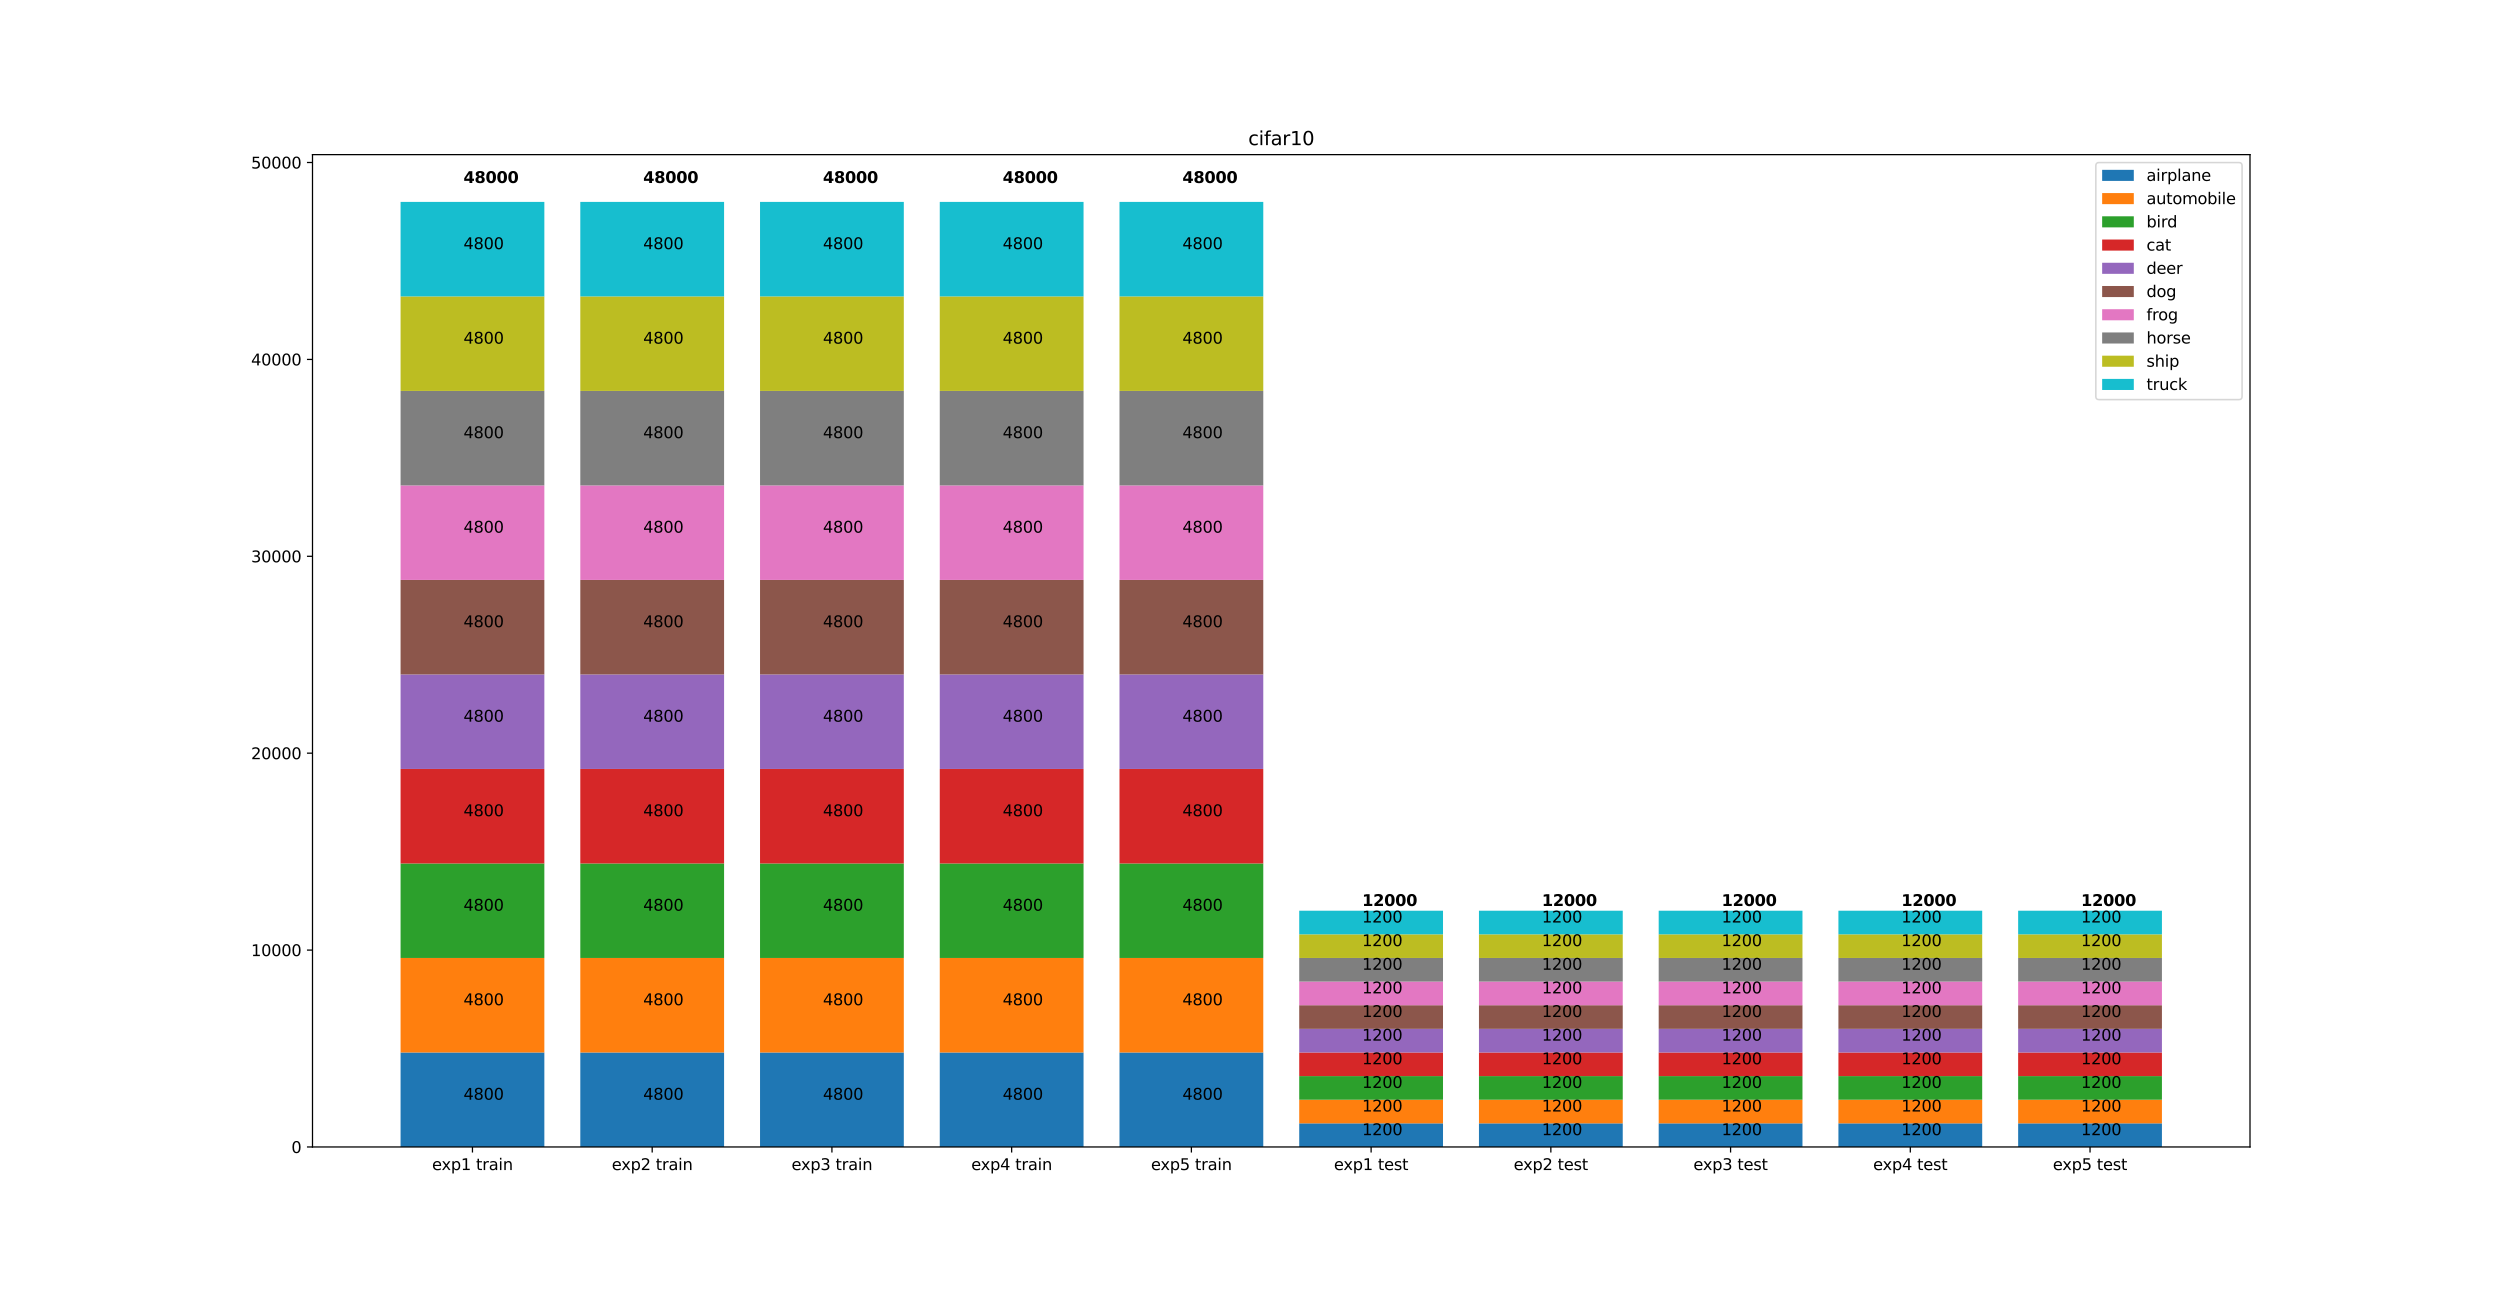 <?xml version="1.0" encoding="utf-8" standalone="no"?>
<!DOCTYPE svg PUBLIC "-//W3C//DTD SVG 1.1//EN"
  "http://www.w3.org/Graphics/SVG/1.1/DTD/svg11.dtd">
<svg height="814.32pt" version="1.1" viewBox="0 0 1579.68 814.32" width="1579.68pt" xmlns="http://www.w3.org/2000/svg" xmlns:xlink="http://www.w3.org/1999/xlink">
 <defs>
  <style type="text/css">*{stroke-linecap:butt;stroke-linejoin:round;}</style>
 </defs>
 <g id="figure_1">
  <g id="patch_1">
   <path d="M 0 814.32 
L 1579.68 814.32 
L 1579.68 0 
L 0 0 
z
" style="fill:#ffffff;"/>
  </g>
  <g id="axes_1">
   <g id="patch_2">
    <path d="M 197.46 724.745 
L 1421.712 724.745 
L 1421.712 97.718 
L 197.46 97.718 
z
" style="fill:#ffffff;"/>
   </g>
   <g id="patch_3">
    <path clip-path="url(#paeb8467cfe)" d="M 253.108 724.745 
L 343.961 724.745 
L 343.961 665.028 
L 253.108 665.028 
z
" style="fill:#1f77b4;"/>
   </g>
   <g id="patch_4">
    <path clip-path="url(#paeb8467cfe)" d="M 366.675 724.745 
L 457.528 724.745 
L 457.528 665.028 
L 366.675 665.028 
z
" style="fill:#1f77b4;"/>
   </g>
   <g id="patch_5">
    <path clip-path="url(#paeb8467cfe)" d="M 480.242 724.745 
L 571.095 724.745 
L 571.095 665.028 
L 480.242 665.028 
z
" style="fill:#1f77b4;"/>
   </g>
   <g id="patch_6">
    <path clip-path="url(#paeb8467cfe)" d="M 593.809 724.745 
L 684.662 724.745 
L 684.662 665.028 
L 593.809 665.028 
z
" style="fill:#1f77b4;"/>
   </g>
   <g id="patch_7">
    <path clip-path="url(#paeb8467cfe)" d="M 707.376 724.745 
L 798.229 724.745 
L 798.229 665.028 
L 707.376 665.028 
z
" style="fill:#1f77b4;"/>
   </g>
   <g id="patch_8">
    <path clip-path="url(#paeb8467cfe)" d="M 820.943 724.745 
L 911.796 724.745 
L 911.796 709.816 
L 820.943 709.816 
z
" style="fill:#1f77b4;"/>
   </g>
   <g id="patch_9">
    <path clip-path="url(#paeb8467cfe)" d="M 934.51 724.745 
L 1025.363 724.745 
L 1025.363 709.816 
L 934.51 709.816 
z
" style="fill:#1f77b4;"/>
   </g>
   <g id="patch_10">
    <path clip-path="url(#paeb8467cfe)" d="M 1048.077 724.745 
L 1138.93 724.745 
L 1138.93 709.816 
L 1048.077 709.816 
z
" style="fill:#1f77b4;"/>
   </g>
   <g id="patch_11">
    <path clip-path="url(#paeb8467cfe)" d="M 1161.644 724.745 
L 1252.497 724.745 
L 1252.497 709.816 
L 1161.644 709.816 
z
" style="fill:#1f77b4;"/>
   </g>
   <g id="patch_12">
    <path clip-path="url(#paeb8467cfe)" d="M 1275.211 724.745 
L 1366.064 724.745 
L 1366.064 709.816 
L 1275.211 709.816 
z
" style="fill:#1f77b4;"/>
   </g>
   <g id="patch_13">
    <path clip-path="url(#paeb8467cfe)" d="M 253.108 665.028 
L 343.961 665.028 
L 343.961 605.311 
L 253.108 605.311 
z
" style="fill:#ff7f0e;"/>
   </g>
   <g id="patch_14">
    <path clip-path="url(#paeb8467cfe)" d="M 366.675 665.028 
L 457.528 665.028 
L 457.528 605.311 
L 366.675 605.311 
z
" style="fill:#ff7f0e;"/>
   </g>
   <g id="patch_15">
    <path clip-path="url(#paeb8467cfe)" d="M 480.242 665.028 
L 571.095 665.028 
L 571.095 605.311 
L 480.242 605.311 
z
" style="fill:#ff7f0e;"/>
   </g>
   <g id="patch_16">
    <path clip-path="url(#paeb8467cfe)" d="M 593.809 665.028 
L 684.662 665.028 
L 684.662 605.311 
L 593.809 605.311 
z
" style="fill:#ff7f0e;"/>
   </g>
   <g id="patch_17">
    <path clip-path="url(#paeb8467cfe)" d="M 707.376 665.028 
L 798.229 665.028 
L 798.229 605.311 
L 707.376 605.311 
z
" style="fill:#ff7f0e;"/>
   </g>
   <g id="patch_18">
    <path clip-path="url(#paeb8467cfe)" d="M 820.943 709.816 
L 911.796 709.816 
L 911.796 694.886 
L 820.943 694.886 
z
" style="fill:#ff7f0e;"/>
   </g>
   <g id="patch_19">
    <path clip-path="url(#paeb8467cfe)" d="M 934.51 709.816 
L 1025.363 709.816 
L 1025.363 694.886 
L 934.51 694.886 
z
" style="fill:#ff7f0e;"/>
   </g>
   <g id="patch_20">
    <path clip-path="url(#paeb8467cfe)" d="M 1048.077 709.816 
L 1138.93 709.816 
L 1138.93 694.886 
L 1048.077 694.886 
z
" style="fill:#ff7f0e;"/>
   </g>
   <g id="patch_21">
    <path clip-path="url(#paeb8467cfe)" d="M 1161.644 709.816 
L 1252.497 709.816 
L 1252.497 694.886 
L 1161.644 694.886 
z
" style="fill:#ff7f0e;"/>
   </g>
   <g id="patch_22">
    <path clip-path="url(#paeb8467cfe)" d="M 1275.211 709.816 
L 1366.064 709.816 
L 1366.064 694.886 
L 1275.211 694.886 
z
" style="fill:#ff7f0e;"/>
   </g>
   <g id="patch_23">
    <path clip-path="url(#paeb8467cfe)" d="M 253.108 605.311 
L 343.961 605.311 
L 343.961 545.594 
L 253.108 545.594 
z
" style="fill:#2ca02c;"/>
   </g>
   <g id="patch_24">
    <path clip-path="url(#paeb8467cfe)" d="M 366.675 605.311 
L 457.528 605.311 
L 457.528 545.594 
L 366.675 545.594 
z
" style="fill:#2ca02c;"/>
   </g>
   <g id="patch_25">
    <path clip-path="url(#paeb8467cfe)" d="M 480.242 605.311 
L 571.095 605.311 
L 571.095 545.594 
L 480.242 545.594 
z
" style="fill:#2ca02c;"/>
   </g>
   <g id="patch_26">
    <path clip-path="url(#paeb8467cfe)" d="M 593.809 605.311 
L 684.662 605.311 
L 684.662 545.594 
L 593.809 545.594 
z
" style="fill:#2ca02c;"/>
   </g>
   <g id="patch_27">
    <path clip-path="url(#paeb8467cfe)" d="M 707.376 605.311 
L 798.229 605.311 
L 798.229 545.594 
L 707.376 545.594 
z
" style="fill:#2ca02c;"/>
   </g>
   <g id="patch_28">
    <path clip-path="url(#paeb8467cfe)" d="M 820.943 694.886 
L 911.796 694.886 
L 911.796 679.957 
L 820.943 679.957 
z
" style="fill:#2ca02c;"/>
   </g>
   <g id="patch_29">
    <path clip-path="url(#paeb8467cfe)" d="M 934.51 694.886 
L 1025.363 694.886 
L 1025.363 679.957 
L 934.51 679.957 
z
" style="fill:#2ca02c;"/>
   </g>
   <g id="patch_30">
    <path clip-path="url(#paeb8467cfe)" d="M 1048.077 694.886 
L 1138.93 694.886 
L 1138.93 679.957 
L 1048.077 679.957 
z
" style="fill:#2ca02c;"/>
   </g>
   <g id="patch_31">
    <path clip-path="url(#paeb8467cfe)" d="M 1161.644 694.886 
L 1252.497 694.886 
L 1252.497 679.957 
L 1161.644 679.957 
z
" style="fill:#2ca02c;"/>
   </g>
   <g id="patch_32">
    <path clip-path="url(#paeb8467cfe)" d="M 1275.211 694.886 
L 1366.064 694.886 
L 1366.064 679.957 
L 1275.211 679.957 
z
" style="fill:#2ca02c;"/>
   </g>
   <g id="patch_33">
    <path clip-path="url(#paeb8467cfe)" d="M 253.108 545.594 
L 343.961 545.594 
L 343.961 485.878 
L 253.108 485.878 
z
" style="fill:#d62728;"/>
   </g>
   <g id="patch_34">
    <path clip-path="url(#paeb8467cfe)" d="M 366.675 545.594 
L 457.528 545.594 
L 457.528 485.878 
L 366.675 485.878 
z
" style="fill:#d62728;"/>
   </g>
   <g id="patch_35">
    <path clip-path="url(#paeb8467cfe)" d="M 480.242 545.594 
L 571.095 545.594 
L 571.095 485.878 
L 480.242 485.878 
z
" style="fill:#d62728;"/>
   </g>
   <g id="patch_36">
    <path clip-path="url(#paeb8467cfe)" d="M 593.809 545.594 
L 684.662 545.594 
L 684.662 485.878 
L 593.809 485.878 
z
" style="fill:#d62728;"/>
   </g>
   <g id="patch_37">
    <path clip-path="url(#paeb8467cfe)" d="M 707.376 545.594 
L 798.229 545.594 
L 798.229 485.878 
L 707.376 485.878 
z
" style="fill:#d62728;"/>
   </g>
   <g id="patch_38">
    <path clip-path="url(#paeb8467cfe)" d="M 820.943 679.957 
L 911.796 679.957 
L 911.796 665.028 
L 820.943 665.028 
z
" style="fill:#d62728;"/>
   </g>
   <g id="patch_39">
    <path clip-path="url(#paeb8467cfe)" d="M 934.51 679.957 
L 1025.363 679.957 
L 1025.363 665.028 
L 934.51 665.028 
z
" style="fill:#d62728;"/>
   </g>
   <g id="patch_40">
    <path clip-path="url(#paeb8467cfe)" d="M 1048.077 679.957 
L 1138.93 679.957 
L 1138.93 665.028 
L 1048.077 665.028 
z
" style="fill:#d62728;"/>
   </g>
   <g id="patch_41">
    <path clip-path="url(#paeb8467cfe)" d="M 1161.644 679.957 
L 1252.497 679.957 
L 1252.497 665.028 
L 1161.644 665.028 
z
" style="fill:#d62728;"/>
   </g>
   <g id="patch_42">
    <path clip-path="url(#paeb8467cfe)" d="M 1275.211 679.957 
L 1366.064 679.957 
L 1366.064 665.028 
L 1275.211 665.028 
z
" style="fill:#d62728;"/>
   </g>
   <g id="patch_43">
    <path clip-path="url(#paeb8467cfe)" d="M 253.108 485.878 
L 343.961 485.878 
L 343.961 426.161 
L 253.108 426.161 
z
" style="fill:#9467bd;"/>
   </g>
   <g id="patch_44">
    <path clip-path="url(#paeb8467cfe)" d="M 366.675 485.878 
L 457.528 485.878 
L 457.528 426.161 
L 366.675 426.161 
z
" style="fill:#9467bd;"/>
   </g>
   <g id="patch_45">
    <path clip-path="url(#paeb8467cfe)" d="M 480.242 485.878 
L 571.095 485.878 
L 571.095 426.161 
L 480.242 426.161 
z
" style="fill:#9467bd;"/>
   </g>
   <g id="patch_46">
    <path clip-path="url(#paeb8467cfe)" d="M 593.809 485.878 
L 684.662 485.878 
L 684.662 426.161 
L 593.809 426.161 
z
" style="fill:#9467bd;"/>
   </g>
   <g id="patch_47">
    <path clip-path="url(#paeb8467cfe)" d="M 707.376 485.878 
L 798.229 485.878 
L 798.229 426.161 
L 707.376 426.161 
z
" style="fill:#9467bd;"/>
   </g>
   <g id="patch_48">
    <path clip-path="url(#paeb8467cfe)" d="M 820.943 665.028 
L 911.796 665.028 
L 911.796 650.099 
L 820.943 650.099 
z
" style="fill:#9467bd;"/>
   </g>
   <g id="patch_49">
    <path clip-path="url(#paeb8467cfe)" d="M 934.51 665.028 
L 1025.363 665.028 
L 1025.363 650.099 
L 934.51 650.099 
z
" style="fill:#9467bd;"/>
   </g>
   <g id="patch_50">
    <path clip-path="url(#paeb8467cfe)" d="M 1048.077 665.028 
L 1138.93 665.028 
L 1138.93 650.099 
L 1048.077 650.099 
z
" style="fill:#9467bd;"/>
   </g>
   <g id="patch_51">
    <path clip-path="url(#paeb8467cfe)" d="M 1161.644 665.028 
L 1252.497 665.028 
L 1252.497 650.099 
L 1161.644 650.099 
z
" style="fill:#9467bd;"/>
   </g>
   <g id="patch_52">
    <path clip-path="url(#paeb8467cfe)" d="M 1275.211 665.028 
L 1366.064 665.028 
L 1366.064 650.099 
L 1275.211 650.099 
z
" style="fill:#9467bd;"/>
   </g>
   <g id="patch_53">
    <path clip-path="url(#paeb8467cfe)" d="M 253.108 426.161 
L 343.961 426.161 
L 343.961 366.444 
L 253.108 366.444 
z
" style="fill:#8c564b;"/>
   </g>
   <g id="patch_54">
    <path clip-path="url(#paeb8467cfe)" d="M 366.675 426.161 
L 457.528 426.161 
L 457.528 366.444 
L 366.675 366.444 
z
" style="fill:#8c564b;"/>
   </g>
   <g id="patch_55">
    <path clip-path="url(#paeb8467cfe)" d="M 480.242 426.161 
L 571.095 426.161 
L 571.095 366.444 
L 480.242 366.444 
z
" style="fill:#8c564b;"/>
   </g>
   <g id="patch_56">
    <path clip-path="url(#paeb8467cfe)" d="M 593.809 426.161 
L 684.662 426.161 
L 684.662 366.444 
L 593.809 366.444 
z
" style="fill:#8c564b;"/>
   </g>
   <g id="patch_57">
    <path clip-path="url(#paeb8467cfe)" d="M 707.376 426.161 
L 798.229 426.161 
L 798.229 366.444 
L 707.376 366.444 
z
" style="fill:#8c564b;"/>
   </g>
   <g id="patch_58">
    <path clip-path="url(#paeb8467cfe)" d="M 820.943 650.099 
L 911.796 650.099 
L 911.796 635.17 
L 820.943 635.17 
z
" style="fill:#8c564b;"/>
   </g>
   <g id="patch_59">
    <path clip-path="url(#paeb8467cfe)" d="M 934.51 650.099 
L 1025.363 650.099 
L 1025.363 635.17 
L 934.51 635.17 
z
" style="fill:#8c564b;"/>
   </g>
   <g id="patch_60">
    <path clip-path="url(#paeb8467cfe)" d="M 1048.077 650.099 
L 1138.93 650.099 
L 1138.93 635.17 
L 1048.077 635.17 
z
" style="fill:#8c564b;"/>
   </g>
   <g id="patch_61">
    <path clip-path="url(#paeb8467cfe)" d="M 1161.644 650.099 
L 1252.497 650.099 
L 1252.497 635.17 
L 1161.644 635.17 
z
" style="fill:#8c564b;"/>
   </g>
   <g id="patch_62">
    <path clip-path="url(#paeb8467cfe)" d="M 1275.211 650.099 
L 1366.064 650.099 
L 1366.064 635.17 
L 1275.211 635.17 
z
" style="fill:#8c564b;"/>
   </g>
   <g id="patch_63">
    <path clip-path="url(#paeb8467cfe)" d="M 253.108 366.444 
L 343.961 366.444 
L 343.961 306.727 
L 253.108 306.727 
z
" style="fill:#e377c2;"/>
   </g>
   <g id="patch_64">
    <path clip-path="url(#paeb8467cfe)" d="M 366.675 366.444 
L 457.528 366.444 
L 457.528 306.727 
L 366.675 306.727 
z
" style="fill:#e377c2;"/>
   </g>
   <g id="patch_65">
    <path clip-path="url(#paeb8467cfe)" d="M 480.242 366.444 
L 571.095 366.444 
L 571.095 306.727 
L 480.242 306.727 
z
" style="fill:#e377c2;"/>
   </g>
   <g id="patch_66">
    <path clip-path="url(#paeb8467cfe)" d="M 593.809 366.444 
L 684.662 366.444 
L 684.662 306.727 
L 593.809 306.727 
z
" style="fill:#e377c2;"/>
   </g>
   <g id="patch_67">
    <path clip-path="url(#paeb8467cfe)" d="M 707.376 366.444 
L 798.229 366.444 
L 798.229 306.727 
L 707.376 306.727 
z
" style="fill:#e377c2;"/>
   </g>
   <g id="patch_68">
    <path clip-path="url(#paeb8467cfe)" d="M 820.943 635.17 
L 911.796 635.17 
L 911.796 620.24 
L 820.943 620.24 
z
" style="fill:#e377c2;"/>
   </g>
   <g id="patch_69">
    <path clip-path="url(#paeb8467cfe)" d="M 934.51 635.17 
L 1025.363 635.17 
L 1025.363 620.24 
L 934.51 620.24 
z
" style="fill:#e377c2;"/>
   </g>
   <g id="patch_70">
    <path clip-path="url(#paeb8467cfe)" d="M 1048.077 635.17 
L 1138.93 635.17 
L 1138.93 620.24 
L 1048.077 620.24 
z
" style="fill:#e377c2;"/>
   </g>
   <g id="patch_71">
    <path clip-path="url(#paeb8467cfe)" d="M 1161.644 635.17 
L 1252.497 635.17 
L 1252.497 620.24 
L 1161.644 620.24 
z
" style="fill:#e377c2;"/>
   </g>
   <g id="patch_72">
    <path clip-path="url(#paeb8467cfe)" d="M 1275.211 635.17 
L 1366.064 635.17 
L 1366.064 620.24 
L 1275.211 620.24 
z
" style="fill:#e377c2;"/>
   </g>
   <g id="patch_73">
    <path clip-path="url(#paeb8467cfe)" d="M 253.108 306.727 
L 343.961 306.727 
L 343.961 247.01 
L 253.108 247.01 
z
" style="fill:#7f7f7f;"/>
   </g>
   <g id="patch_74">
    <path clip-path="url(#paeb8467cfe)" d="M 366.675 306.727 
L 457.528 306.727 
L 457.528 247.01 
L 366.675 247.01 
z
" style="fill:#7f7f7f;"/>
   </g>
   <g id="patch_75">
    <path clip-path="url(#paeb8467cfe)" d="M 480.242 306.727 
L 571.095 306.727 
L 571.095 247.01 
L 480.242 247.01 
z
" style="fill:#7f7f7f;"/>
   </g>
   <g id="patch_76">
    <path clip-path="url(#paeb8467cfe)" d="M 593.809 306.727 
L 684.662 306.727 
L 684.662 247.01 
L 593.809 247.01 
z
" style="fill:#7f7f7f;"/>
   </g>
   <g id="patch_77">
    <path clip-path="url(#paeb8467cfe)" d="M 707.376 306.727 
L 798.229 306.727 
L 798.229 247.01 
L 707.376 247.01 
z
" style="fill:#7f7f7f;"/>
   </g>
   <g id="patch_78">
    <path clip-path="url(#paeb8467cfe)" d="M 820.943 620.24 
L 911.796 620.24 
L 911.796 605.311 
L 820.943 605.311 
z
" style="fill:#7f7f7f;"/>
   </g>
   <g id="patch_79">
    <path clip-path="url(#paeb8467cfe)" d="M 934.51 620.24 
L 1025.363 620.24 
L 1025.363 605.311 
L 934.51 605.311 
z
" style="fill:#7f7f7f;"/>
   </g>
   <g id="patch_80">
    <path clip-path="url(#paeb8467cfe)" d="M 1048.077 620.24 
L 1138.93 620.24 
L 1138.93 605.311 
L 1048.077 605.311 
z
" style="fill:#7f7f7f;"/>
   </g>
   <g id="patch_81">
    <path clip-path="url(#paeb8467cfe)" d="M 1161.644 620.24 
L 1252.497 620.24 
L 1252.497 605.311 
L 1161.644 605.311 
z
" style="fill:#7f7f7f;"/>
   </g>
   <g id="patch_82">
    <path clip-path="url(#paeb8467cfe)" d="M 1275.211 620.24 
L 1366.064 620.24 
L 1366.064 605.311 
L 1275.211 605.311 
z
" style="fill:#7f7f7f;"/>
   </g>
   <g id="patch_83">
    <path clip-path="url(#paeb8467cfe)" d="M 253.108 247.01 
L 343.961 247.01 
L 343.961 187.294 
L 253.108 187.294 
z
" style="fill:#bcbd22;"/>
   </g>
   <g id="patch_84">
    <path clip-path="url(#paeb8467cfe)" d="M 366.675 247.01 
L 457.528 247.01 
L 457.528 187.294 
L 366.675 187.294 
z
" style="fill:#bcbd22;"/>
   </g>
   <g id="patch_85">
    <path clip-path="url(#paeb8467cfe)" d="M 480.242 247.01 
L 571.095 247.01 
L 571.095 187.294 
L 480.242 187.294 
z
" style="fill:#bcbd22;"/>
   </g>
   <g id="patch_86">
    <path clip-path="url(#paeb8467cfe)" d="M 593.809 247.01 
L 684.662 247.01 
L 684.662 187.294 
L 593.809 187.294 
z
" style="fill:#bcbd22;"/>
   </g>
   <g id="patch_87">
    <path clip-path="url(#paeb8467cfe)" d="M 707.376 247.01 
L 798.229 247.01 
L 798.229 187.294 
L 707.376 187.294 
z
" style="fill:#bcbd22;"/>
   </g>
   <g id="patch_88">
    <path clip-path="url(#paeb8467cfe)" d="M 820.943 605.311 
L 911.796 605.311 
L 911.796 590.382 
L 820.943 590.382 
z
" style="fill:#bcbd22;"/>
   </g>
   <g id="patch_89">
    <path clip-path="url(#paeb8467cfe)" d="M 934.51 605.311 
L 1025.363 605.311 
L 1025.363 590.382 
L 934.51 590.382 
z
" style="fill:#bcbd22;"/>
   </g>
   <g id="patch_90">
    <path clip-path="url(#paeb8467cfe)" d="M 1048.077 605.311 
L 1138.93 605.311 
L 1138.93 590.382 
L 1048.077 590.382 
z
" style="fill:#bcbd22;"/>
   </g>
   <g id="patch_91">
    <path clip-path="url(#paeb8467cfe)" d="M 1161.644 605.311 
L 1252.497 605.311 
L 1252.497 590.382 
L 1161.644 590.382 
z
" style="fill:#bcbd22;"/>
   </g>
   <g id="patch_92">
    <path clip-path="url(#paeb8467cfe)" d="M 1275.211 605.311 
L 1366.064 605.311 
L 1366.064 590.382 
L 1275.211 590.382 
z
" style="fill:#bcbd22;"/>
   </g>
   <g id="patch_93">
    <path clip-path="url(#paeb8467cfe)" d="M 253.108 187.294 
L 343.961 187.294 
L 343.961 127.577 
L 253.108 127.577 
z
" style="fill:#17becf;"/>
   </g>
   <g id="patch_94">
    <path clip-path="url(#paeb8467cfe)" d="M 366.675 187.294 
L 457.528 187.294 
L 457.528 127.577 
L 366.675 127.577 
z
" style="fill:#17becf;"/>
   </g>
   <g id="patch_95">
    <path clip-path="url(#paeb8467cfe)" d="M 480.242 187.294 
L 571.095 187.294 
L 571.095 127.577 
L 480.242 127.577 
z
" style="fill:#17becf;"/>
   </g>
   <g id="patch_96">
    <path clip-path="url(#paeb8467cfe)" d="M 593.809 187.294 
L 684.662 187.294 
L 684.662 127.577 
L 593.809 127.577 
z
" style="fill:#17becf;"/>
   </g>
   <g id="patch_97">
    <path clip-path="url(#paeb8467cfe)" d="M 707.376 187.294 
L 798.229 187.294 
L 798.229 127.577 
L 707.376 127.577 
z
" style="fill:#17becf;"/>
   </g>
   <g id="patch_98">
    <path clip-path="url(#paeb8467cfe)" d="M 820.943 590.382 
L 911.796 590.382 
L 911.796 575.453 
L 820.943 575.453 
z
" style="fill:#17becf;"/>
   </g>
   <g id="patch_99">
    <path clip-path="url(#paeb8467cfe)" d="M 934.51 590.382 
L 1025.363 590.382 
L 1025.363 575.453 
L 934.51 575.453 
z
" style="fill:#17becf;"/>
   </g>
   <g id="patch_100">
    <path clip-path="url(#paeb8467cfe)" d="M 1048.077 590.382 
L 1138.93 590.382 
L 1138.93 575.453 
L 1048.077 575.453 
z
" style="fill:#17becf;"/>
   </g>
   <g id="patch_101">
    <path clip-path="url(#paeb8467cfe)" d="M 1161.644 590.382 
L 1252.497 590.382 
L 1252.497 575.453 
L 1161.644 575.453 
z
" style="fill:#17becf;"/>
   </g>
   <g id="patch_102">
    <path clip-path="url(#paeb8467cfe)" d="M 1275.211 590.382 
L 1366.064 590.382 
L 1366.064 575.453 
L 1275.211 575.453 
z
" style="fill:#17becf;"/>
   </g>
   <g id="matplotlib.axis_1">
    <g id="xtick_1">
     <g id="line2d_1">
      <defs>
       <path d="M 0 0 
L 0 3.5 
" id="m1ab3e4cdd1" style="stroke:#000000;stroke-width:0.8;"/>
      </defs>
      <g>
       <use style="stroke:#000000;stroke-width:0.8;" x="298.535" xlink:href="#m1ab3e4cdd1" y="724.745"/>
      </g>
     </g>
     <g id="text_1">
      <!-- exp1 train -->
      <g transform="translate(273.004 739.343)scale(0.1 -0.1)">
       <defs>
        <path d="M 3597 1894 
L 3597 1613 
L 953 1613 
Q 991 1019 1311 708 
Q 1631 397 2203 397 
Q 2534 397 2845 478 
Q 3156 559 3463 722 
L 3463 178 
Q 3153 47 2828 -22 
Q 2503 -91 2169 -91 
Q 1331 -91 842 396 
Q 353 884 353 1716 
Q 353 2575 817 3079 
Q 1281 3584 2069 3584 
Q 2775 3584 3186 3129 
Q 3597 2675 3597 1894 
z
M 3022 2063 
Q 3016 2534 2758 2815 
Q 2500 3097 2075 3097 
Q 1594 3097 1305 2825 
Q 1016 2553 972 2059 
L 3022 2063 
z
" id="DejaVuSans-65" transform="scale(0.016)"/>
        <path d="M 3513 3500 
L 2247 1797 
L 3578 0 
L 2900 0 
L 1881 1375 
L 863 0 
L 184 0 
L 1544 1831 
L 300 3500 
L 978 3500 
L 1906 2253 
L 2834 3500 
L 3513 3500 
z
" id="DejaVuSans-78" transform="scale(0.016)"/>
        <path d="M 1159 525 
L 1159 -1331 
L 581 -1331 
L 581 3500 
L 1159 3500 
L 1159 2969 
Q 1341 3281 1617 3432 
Q 1894 3584 2278 3584 
Q 2916 3584 3314 3078 
Q 3713 2572 3713 1747 
Q 3713 922 3314 415 
Q 2916 -91 2278 -91 
Q 1894 -91 1617 61 
Q 1341 213 1159 525 
z
M 3116 1747 
Q 3116 2381 2855 2742 
Q 2594 3103 2138 3103 
Q 1681 3103 1420 2742 
Q 1159 2381 1159 1747 
Q 1159 1113 1420 752 
Q 1681 391 2138 391 
Q 2594 391 2855 752 
Q 3116 1113 3116 1747 
z
" id="DejaVuSans-70" transform="scale(0.016)"/>
        <path d="M 794 531 
L 1825 531 
L 1825 4091 
L 703 3866 
L 703 4441 
L 1819 4666 
L 2450 4666 
L 2450 531 
L 3481 531 
L 3481 0 
L 794 0 
L 794 531 
z
" id="DejaVuSans-31" transform="scale(0.016)"/>
        <path id="DejaVuSans-20" transform="scale(0.016)"/>
        <path d="M 1172 4494 
L 1172 3500 
L 2356 3500 
L 2356 3053 
L 1172 3053 
L 1172 1153 
Q 1172 725 1289 603 
Q 1406 481 1766 481 
L 2356 481 
L 2356 0 
L 1766 0 
Q 1100 0 847 248 
Q 594 497 594 1153 
L 594 3053 
L 172 3053 
L 172 3500 
L 594 3500 
L 594 4494 
L 1172 4494 
z
" id="DejaVuSans-74" transform="scale(0.016)"/>
        <path d="M 2631 2963 
Q 2534 3019 2420 3045 
Q 2306 3072 2169 3072 
Q 1681 3072 1420 2755 
Q 1159 2438 1159 1844 
L 1159 0 
L 581 0 
L 581 3500 
L 1159 3500 
L 1159 2956 
Q 1341 3275 1631 3429 
Q 1922 3584 2338 3584 
Q 2397 3584 2469 3576 
Q 2541 3569 2628 3553 
L 2631 2963 
z
" id="DejaVuSans-72" transform="scale(0.016)"/>
        <path d="M 2194 1759 
Q 1497 1759 1228 1600 
Q 959 1441 959 1056 
Q 959 750 1161 570 
Q 1363 391 1709 391 
Q 2188 391 2477 730 
Q 2766 1069 2766 1631 
L 2766 1759 
L 2194 1759 
z
M 3341 1997 
L 3341 0 
L 2766 0 
L 2766 531 
Q 2569 213 2275 61 
Q 1981 -91 1556 -91 
Q 1019 -91 701 211 
Q 384 513 384 1019 
Q 384 1609 779 1909 
Q 1175 2209 1959 2209 
L 2766 2209 
L 2766 2266 
Q 2766 2663 2505 2880 
Q 2244 3097 1772 3097 
Q 1472 3097 1187 3025 
Q 903 2953 641 2809 
L 641 3341 
Q 956 3463 1253 3523 
Q 1550 3584 1831 3584 
Q 2591 3584 2966 3190 
Q 3341 2797 3341 1997 
z
" id="DejaVuSans-61" transform="scale(0.016)"/>
        <path d="M 603 3500 
L 1178 3500 
L 1178 0 
L 603 0 
L 603 3500 
z
M 603 4863 
L 1178 4863 
L 1178 4134 
L 603 4134 
L 603 4863 
z
" id="DejaVuSans-69" transform="scale(0.016)"/>
        <path d="M 3513 2113 
L 3513 0 
L 2938 0 
L 2938 2094 
Q 2938 2591 2744 2837 
Q 2550 3084 2163 3084 
Q 1697 3084 1428 2787 
Q 1159 2491 1159 1978 
L 1159 0 
L 581 0 
L 581 3500 
L 1159 3500 
L 1159 2956 
Q 1366 3272 1645 3428 
Q 1925 3584 2291 3584 
Q 2894 3584 3203 3211 
Q 3513 2838 3513 2113 
z
" id="DejaVuSans-6e" transform="scale(0.016)"/>
       </defs>
       <use xlink:href="#DejaVuSans-65"/>
       <use x="59.773" xlink:href="#DejaVuSans-78"/>
       <use x="118.953" xlink:href="#DejaVuSans-70"/>
       <use x="182.43" xlink:href="#DejaVuSans-31"/>
       <use x="246.053" xlink:href="#DejaVuSans-20"/>
       <use x="277.84" xlink:href="#DejaVuSans-74"/>
       <use x="317.049" xlink:href="#DejaVuSans-72"/>
       <use x="358.162" xlink:href="#DejaVuSans-61"/>
       <use x="419.441" xlink:href="#DejaVuSans-69"/>
       <use x="447.225" xlink:href="#DejaVuSans-6e"/>
      </g>
     </g>
    </g>
    <g id="xtick_2">
     <g id="line2d_2">
      <g>
       <use style="stroke:#000000;stroke-width:0.8;" x="412.102" xlink:href="#m1ab3e4cdd1" y="724.745"/>
      </g>
     </g>
     <g id="text_2">
      <!-- exp2 train -->
      <g transform="translate(386.571 739.343)scale(0.1 -0.1)">
       <defs>
        <path d="M 1228 531 
L 3431 531 
L 3431 0 
L 469 0 
L 469 531 
Q 828 903 1448 1529 
Q 2069 2156 2228 2338 
Q 2531 2678 2651 2914 
Q 2772 3150 2772 3378 
Q 2772 3750 2511 3984 
Q 2250 4219 1831 4219 
Q 1534 4219 1204 4116 
Q 875 4013 500 3803 
L 500 4441 
Q 881 4594 1212 4672 
Q 1544 4750 1819 4750 
Q 2544 4750 2975 4387 
Q 3406 4025 3406 3419 
Q 3406 3131 3298 2873 
Q 3191 2616 2906 2266 
Q 2828 2175 2409 1742 
Q 1991 1309 1228 531 
z
" id="DejaVuSans-32" transform="scale(0.016)"/>
       </defs>
       <use xlink:href="#DejaVuSans-65"/>
       <use x="59.773" xlink:href="#DejaVuSans-78"/>
       <use x="118.953" xlink:href="#DejaVuSans-70"/>
       <use x="182.43" xlink:href="#DejaVuSans-32"/>
       <use x="246.053" xlink:href="#DejaVuSans-20"/>
       <use x="277.84" xlink:href="#DejaVuSans-74"/>
       <use x="317.049" xlink:href="#DejaVuSans-72"/>
       <use x="358.162" xlink:href="#DejaVuSans-61"/>
       <use x="419.441" xlink:href="#DejaVuSans-69"/>
       <use x="447.225" xlink:href="#DejaVuSans-6e"/>
      </g>
     </g>
    </g>
    <g id="xtick_3">
     <g id="line2d_3">
      <g>
       <use style="stroke:#000000;stroke-width:0.8;" x="525.669" xlink:href="#m1ab3e4cdd1" y="724.745"/>
      </g>
     </g>
     <g id="text_3">
      <!-- exp3 train -->
      <g transform="translate(500.138 739.343)scale(0.1 -0.1)">
       <defs>
        <path d="M 2597 2516 
Q 3050 2419 3304 2112 
Q 3559 1806 3559 1356 
Q 3559 666 3084 287 
Q 2609 -91 1734 -91 
Q 1441 -91 1130 -33 
Q 819 25 488 141 
L 488 750 
Q 750 597 1062 519 
Q 1375 441 1716 441 
Q 2309 441 2620 675 
Q 2931 909 2931 1356 
Q 2931 1769 2642 2001 
Q 2353 2234 1838 2234 
L 1294 2234 
L 1294 2753 
L 1863 2753 
Q 2328 2753 2575 2939 
Q 2822 3125 2822 3475 
Q 2822 3834 2567 4026 
Q 2313 4219 1838 4219 
Q 1578 4219 1281 4162 
Q 984 4106 628 3988 
L 628 4550 
Q 988 4650 1302 4700 
Q 1616 4750 1894 4750 
Q 2613 4750 3031 4423 
Q 3450 4097 3450 3541 
Q 3450 3153 3228 2886 
Q 3006 2619 2597 2516 
z
" id="DejaVuSans-33" transform="scale(0.016)"/>
       </defs>
       <use xlink:href="#DejaVuSans-65"/>
       <use x="59.773" xlink:href="#DejaVuSans-78"/>
       <use x="118.953" xlink:href="#DejaVuSans-70"/>
       <use x="182.43" xlink:href="#DejaVuSans-33"/>
       <use x="246.053" xlink:href="#DejaVuSans-20"/>
       <use x="277.84" xlink:href="#DejaVuSans-74"/>
       <use x="317.049" xlink:href="#DejaVuSans-72"/>
       <use x="358.162" xlink:href="#DejaVuSans-61"/>
       <use x="419.441" xlink:href="#DejaVuSans-69"/>
       <use x="447.225" xlink:href="#DejaVuSans-6e"/>
      </g>
     </g>
    </g>
    <g id="xtick_4">
     <g id="line2d_4">
      <g>
       <use style="stroke:#000000;stroke-width:0.8;" x="639.236" xlink:href="#m1ab3e4cdd1" y="724.745"/>
      </g>
     </g>
     <g id="text_4">
      <!-- exp4 train -->
      <g transform="translate(613.705 739.343)scale(0.1 -0.1)">
       <defs>
        <path d="M 2419 4116 
L 825 1625 
L 2419 1625 
L 2419 4116 
z
M 2253 4666 
L 3047 4666 
L 3047 1625 
L 3713 1625 
L 3713 1100 
L 3047 1100 
L 3047 0 
L 2419 0 
L 2419 1100 
L 313 1100 
L 313 1709 
L 2253 4666 
z
" id="DejaVuSans-34" transform="scale(0.016)"/>
       </defs>
       <use xlink:href="#DejaVuSans-65"/>
       <use x="59.773" xlink:href="#DejaVuSans-78"/>
       <use x="118.953" xlink:href="#DejaVuSans-70"/>
       <use x="182.43" xlink:href="#DejaVuSans-34"/>
       <use x="246.053" xlink:href="#DejaVuSans-20"/>
       <use x="277.84" xlink:href="#DejaVuSans-74"/>
       <use x="317.049" xlink:href="#DejaVuSans-72"/>
       <use x="358.162" xlink:href="#DejaVuSans-61"/>
       <use x="419.441" xlink:href="#DejaVuSans-69"/>
       <use x="447.225" xlink:href="#DejaVuSans-6e"/>
      </g>
     </g>
    </g>
    <g id="xtick_5">
     <g id="line2d_5">
      <g>
       <use style="stroke:#000000;stroke-width:0.8;" x="752.803" xlink:href="#m1ab3e4cdd1" y="724.745"/>
      </g>
     </g>
     <g id="text_5">
      <!-- exp5 train -->
      <g transform="translate(727.272 739.343)scale(0.1 -0.1)">
       <defs>
        <path d="M 691 4666 
L 3169 4666 
L 3169 4134 
L 1269 4134 
L 1269 2991 
Q 1406 3038 1543 3061 
Q 1681 3084 1819 3084 
Q 2600 3084 3056 2656 
Q 3513 2228 3513 1497 
Q 3513 744 3044 326 
Q 2575 -91 1722 -91 
Q 1428 -91 1123 -41 
Q 819 9 494 109 
L 494 744 
Q 775 591 1075 516 
Q 1375 441 1709 441 
Q 2250 441 2565 725 
Q 2881 1009 2881 1497 
Q 2881 1984 2565 2268 
Q 2250 2553 1709 2553 
Q 1456 2553 1204 2497 
Q 953 2441 691 2322 
L 691 4666 
z
" id="DejaVuSans-35" transform="scale(0.016)"/>
       </defs>
       <use xlink:href="#DejaVuSans-65"/>
       <use x="59.773" xlink:href="#DejaVuSans-78"/>
       <use x="118.953" xlink:href="#DejaVuSans-70"/>
       <use x="182.43" xlink:href="#DejaVuSans-35"/>
       <use x="246.053" xlink:href="#DejaVuSans-20"/>
       <use x="277.84" xlink:href="#DejaVuSans-74"/>
       <use x="317.049" xlink:href="#DejaVuSans-72"/>
       <use x="358.162" xlink:href="#DejaVuSans-61"/>
       <use x="419.441" xlink:href="#DejaVuSans-69"/>
       <use x="447.225" xlink:href="#DejaVuSans-6e"/>
      </g>
     </g>
    </g>
    <g id="xtick_6">
     <g id="line2d_6">
      <g>
       <use style="stroke:#000000;stroke-width:0.8;" x="866.369" xlink:href="#m1ab3e4cdd1" y="724.745"/>
      </g>
     </g>
     <g id="text_6">
      <!-- exp1 test -->
      <g transform="translate(842.875 739.343)scale(0.1 -0.1)">
       <defs>
        <path d="M 2834 3397 
L 2834 2853 
Q 2591 2978 2328 3040 
Q 2066 3103 1784 3103 
Q 1356 3103 1142 2972 
Q 928 2841 928 2578 
Q 928 2378 1081 2264 
Q 1234 2150 1697 2047 
L 1894 2003 
Q 2506 1872 2764 1633 
Q 3022 1394 3022 966 
Q 3022 478 2636 193 
Q 2250 -91 1575 -91 
Q 1294 -91 989 -36 
Q 684 19 347 128 
L 347 722 
Q 666 556 975 473 
Q 1284 391 1588 391 
Q 1994 391 2212 530 
Q 2431 669 2431 922 
Q 2431 1156 2273 1281 
Q 2116 1406 1581 1522 
L 1381 1569 
Q 847 1681 609 1914 
Q 372 2147 372 2553 
Q 372 3047 722 3315 
Q 1072 3584 1716 3584 
Q 2034 3584 2315 3537 
Q 2597 3491 2834 3397 
z
" id="DejaVuSans-73" transform="scale(0.016)"/>
       </defs>
       <use xlink:href="#DejaVuSans-65"/>
       <use x="59.773" xlink:href="#DejaVuSans-78"/>
       <use x="118.953" xlink:href="#DejaVuSans-70"/>
       <use x="182.43" xlink:href="#DejaVuSans-31"/>
       <use x="246.053" xlink:href="#DejaVuSans-20"/>
       <use x="277.84" xlink:href="#DejaVuSans-74"/>
       <use x="317.049" xlink:href="#DejaVuSans-65"/>
       <use x="378.572" xlink:href="#DejaVuSans-73"/>
       <use x="430.672" xlink:href="#DejaVuSans-74"/>
      </g>
     </g>
    </g>
    <g id="xtick_7">
     <g id="line2d_7">
      <g>
       <use style="stroke:#000000;stroke-width:0.8;" x="979.936" xlink:href="#m1ab3e4cdd1" y="724.745"/>
      </g>
     </g>
     <g id="text_7">
      <!-- exp2 test -->
      <g transform="translate(956.442 739.343)scale(0.1 -0.1)">
       <use xlink:href="#DejaVuSans-65"/>
       <use x="59.773" xlink:href="#DejaVuSans-78"/>
       <use x="118.953" xlink:href="#DejaVuSans-70"/>
       <use x="182.43" xlink:href="#DejaVuSans-32"/>
       <use x="246.053" xlink:href="#DejaVuSans-20"/>
       <use x="277.84" xlink:href="#DejaVuSans-74"/>
       <use x="317.049" xlink:href="#DejaVuSans-65"/>
       <use x="378.572" xlink:href="#DejaVuSans-73"/>
       <use x="430.672" xlink:href="#DejaVuSans-74"/>
      </g>
     </g>
    </g>
    <g id="xtick_8">
     <g id="line2d_8">
      <g>
       <use style="stroke:#000000;stroke-width:0.8;" x="1093.503" xlink:href="#m1ab3e4cdd1" y="724.745"/>
      </g>
     </g>
     <g id="text_8">
      <!-- exp3 test -->
      <g transform="translate(1070.009 739.343)scale(0.1 -0.1)">
       <use xlink:href="#DejaVuSans-65"/>
       <use x="59.773" xlink:href="#DejaVuSans-78"/>
       <use x="118.953" xlink:href="#DejaVuSans-70"/>
       <use x="182.43" xlink:href="#DejaVuSans-33"/>
       <use x="246.053" xlink:href="#DejaVuSans-20"/>
       <use x="277.84" xlink:href="#DejaVuSans-74"/>
       <use x="317.049" xlink:href="#DejaVuSans-65"/>
       <use x="378.572" xlink:href="#DejaVuSans-73"/>
       <use x="430.672" xlink:href="#DejaVuSans-74"/>
      </g>
     </g>
    </g>
    <g id="xtick_9">
     <g id="line2d_9">
      <g>
       <use style="stroke:#000000;stroke-width:0.8;" x="1207.07" xlink:href="#m1ab3e4cdd1" y="724.745"/>
      </g>
     </g>
     <g id="text_9">
      <!-- exp4 test -->
      <g transform="translate(1183.576 739.343)scale(0.1 -0.1)">
       <use xlink:href="#DejaVuSans-65"/>
       <use x="59.773" xlink:href="#DejaVuSans-78"/>
       <use x="118.953" xlink:href="#DejaVuSans-70"/>
       <use x="182.43" xlink:href="#DejaVuSans-34"/>
       <use x="246.053" xlink:href="#DejaVuSans-20"/>
       <use x="277.84" xlink:href="#DejaVuSans-74"/>
       <use x="317.049" xlink:href="#DejaVuSans-65"/>
       <use x="378.572" xlink:href="#DejaVuSans-73"/>
       <use x="430.672" xlink:href="#DejaVuSans-74"/>
      </g>
     </g>
    </g>
    <g id="xtick_10">
     <g id="line2d_10">
      <g>
       <use style="stroke:#000000;stroke-width:0.8;" x="1320.637" xlink:href="#m1ab3e4cdd1" y="724.745"/>
      </g>
     </g>
     <g id="text_10">
      <!-- exp5 test -->
      <g transform="translate(1297.143 739.343)scale(0.1 -0.1)">
       <use xlink:href="#DejaVuSans-65"/>
       <use x="59.773" xlink:href="#DejaVuSans-78"/>
       <use x="118.953" xlink:href="#DejaVuSans-70"/>
       <use x="182.43" xlink:href="#DejaVuSans-35"/>
       <use x="246.053" xlink:href="#DejaVuSans-20"/>
       <use x="277.84" xlink:href="#DejaVuSans-74"/>
       <use x="317.049" xlink:href="#DejaVuSans-65"/>
       <use x="378.572" xlink:href="#DejaVuSans-73"/>
       <use x="430.672" xlink:href="#DejaVuSans-74"/>
      </g>
     </g>
    </g>
   </g>
   <g id="matplotlib.axis_2">
    <g id="ytick_1">
     <g id="line2d_11">
      <defs>
       <path d="M 0 0 
L -3.5 0 
" id="m79d0f2d8da" style="stroke:#000000;stroke-width:0.8;"/>
      </defs>
      <g>
       <use style="stroke:#000000;stroke-width:0.8;" x="197.46" xlink:href="#m79d0f2d8da" y="724.745"/>
      </g>
     </g>
     <g id="text_11">
      <!-- 0 -->
      <g transform="translate(184.097 728.544)scale(0.1 -0.1)">
       <defs>
        <path d="M 2034 4250 
Q 1547 4250 1301 3770 
Q 1056 3291 1056 2328 
Q 1056 1369 1301 889 
Q 1547 409 2034 409 
Q 2525 409 2770 889 
Q 3016 1369 3016 2328 
Q 3016 3291 2770 3770 
Q 2525 4250 2034 4250 
z
M 2034 4750 
Q 2819 4750 3233 4129 
Q 3647 3509 3647 2328 
Q 3647 1150 3233 529 
Q 2819 -91 2034 -91 
Q 1250 -91 836 529 
Q 422 1150 422 2328 
Q 422 3509 836 4129 
Q 1250 4750 2034 4750 
z
" id="DejaVuSans-30" transform="scale(0.016)"/>
       </defs>
       <use xlink:href="#DejaVuSans-30"/>
      </g>
     </g>
    </g>
    <g id="ytick_2">
     <g id="line2d_12">
      <g>
       <use style="stroke:#000000;stroke-width:0.8;" x="197.46" xlink:href="#m79d0f2d8da" y="600.335"/>
      </g>
     </g>
     <g id="text_12">
      <!-- 10000 -->
      <g transform="translate(158.648 604.134)scale(0.1 -0.1)">
       <use xlink:href="#DejaVuSans-31"/>
       <use x="63.623" xlink:href="#DejaVuSans-30"/>
       <use x="127.246" xlink:href="#DejaVuSans-30"/>
       <use x="190.869" xlink:href="#DejaVuSans-30"/>
       <use x="254.492" xlink:href="#DejaVuSans-30"/>
      </g>
     </g>
    </g>
    <g id="ytick_3">
     <g id="line2d_13">
      <g>
       <use style="stroke:#000000;stroke-width:0.8;" x="197.46" xlink:href="#m79d0f2d8da" y="475.925"/>
      </g>
     </g>
     <g id="text_13">
      <!-- 20000 -->
      <g transform="translate(158.648 479.724)scale(0.1 -0.1)">
       <use xlink:href="#DejaVuSans-32"/>
       <use x="63.623" xlink:href="#DejaVuSans-30"/>
       <use x="127.246" xlink:href="#DejaVuSans-30"/>
       <use x="190.869" xlink:href="#DejaVuSans-30"/>
       <use x="254.492" xlink:href="#DejaVuSans-30"/>
      </g>
     </g>
    </g>
    <g id="ytick_4">
     <g id="line2d_14">
      <g>
       <use style="stroke:#000000;stroke-width:0.8;" x="197.46" xlink:href="#m79d0f2d8da" y="351.515"/>
      </g>
     </g>
     <g id="text_14">
      <!-- 30000 -->
      <g transform="translate(158.648 355.314)scale(0.1 -0.1)">
       <use xlink:href="#DejaVuSans-33"/>
       <use x="63.623" xlink:href="#DejaVuSans-30"/>
       <use x="127.246" xlink:href="#DejaVuSans-30"/>
       <use x="190.869" xlink:href="#DejaVuSans-30"/>
       <use x="254.492" xlink:href="#DejaVuSans-30"/>
      </g>
     </g>
    </g>
    <g id="ytick_5">
     <g id="line2d_15">
      <g>
       <use style="stroke:#000000;stroke-width:0.8;" x="197.46" xlink:href="#m79d0f2d8da" y="227.105"/>
      </g>
     </g>
     <g id="text_15">
      <!-- 40000 -->
      <g transform="translate(158.648 230.904)scale(0.1 -0.1)">
       <use xlink:href="#DejaVuSans-34"/>
       <use x="63.623" xlink:href="#DejaVuSans-30"/>
       <use x="127.246" xlink:href="#DejaVuSans-30"/>
       <use x="190.869" xlink:href="#DejaVuSans-30"/>
       <use x="254.492" xlink:href="#DejaVuSans-30"/>
      </g>
     </g>
    </g>
    <g id="ytick_6">
     <g id="line2d_16">
      <g>
       <use style="stroke:#000000;stroke-width:0.8;" x="197.46" xlink:href="#m79d0f2d8da" y="102.695"/>
      </g>
     </g>
     <g id="text_16">
      <!-- 50000 -->
      <g transform="translate(158.648 106.494)scale(0.1 -0.1)">
       <use xlink:href="#DejaVuSans-35"/>
       <use x="63.623" xlink:href="#DejaVuSans-30"/>
       <use x="127.246" xlink:href="#DejaVuSans-30"/>
       <use x="190.869" xlink:href="#DejaVuSans-30"/>
       <use x="254.492" xlink:href="#DejaVuSans-30"/>
      </g>
     </g>
    </g>
   </g>
   <g id="patch_103">
    <path d="M 197.46 724.745 
L 197.46 97.718 
" style="fill:none;stroke:#000000;stroke-linecap:square;stroke-linejoin:miter;stroke-width:0.8;"/>
   </g>
   <g id="patch_104">
    <path d="M 1421.712 724.745 
L 1421.712 97.718 
" style="fill:none;stroke:#000000;stroke-linecap:square;stroke-linejoin:miter;stroke-width:0.8;"/>
   </g>
   <g id="patch_105">
    <path d="M 197.46 724.745 
L 1421.712 724.745 
" style="fill:none;stroke:#000000;stroke-linecap:square;stroke-linejoin:miter;stroke-width:0.8;"/>
   </g>
   <g id="patch_106">
    <path d="M 197.46 97.718 
L 1421.712 97.718 
" style="fill:none;stroke:#000000;stroke-linecap:square;stroke-linejoin:miter;stroke-width:0.8;"/>
   </g>
   <g id="text_17">
    <!-- 4800 -->
    <g transform="translate(292.856 694.886)scale(0.1 -0.1)">
     <defs>
      <path d="M 2034 2216 
Q 1584 2216 1326 1975 
Q 1069 1734 1069 1313 
Q 1069 891 1326 650 
Q 1584 409 2034 409 
Q 2484 409 2743 651 
Q 3003 894 3003 1313 
Q 3003 1734 2745 1975 
Q 2488 2216 2034 2216 
z
M 1403 2484 
Q 997 2584 770 2862 
Q 544 3141 544 3541 
Q 544 4100 942 4425 
Q 1341 4750 2034 4750 
Q 2731 4750 3128 4425 
Q 3525 4100 3525 3541 
Q 3525 3141 3298 2862 
Q 3072 2584 2669 2484 
Q 3125 2378 3379 2068 
Q 3634 1759 3634 1313 
Q 3634 634 3220 271 
Q 2806 -91 2034 -91 
Q 1263 -91 848 271 
Q 434 634 434 1313 
Q 434 1759 690 2068 
Q 947 2378 1403 2484 
z
M 1172 3481 
Q 1172 3119 1398 2916 
Q 1625 2713 2034 2713 
Q 2441 2713 2670 2916 
Q 2900 3119 2900 3481 
Q 2900 3844 2670 4047 
Q 2441 4250 2034 4250 
Q 1625 4250 1398 4047 
Q 1172 3844 1172 3481 
z
" id="DejaVuSans-38" transform="scale(0.016)"/>
     </defs>
     <use xlink:href="#DejaVuSans-34"/>
     <use x="63.623" xlink:href="#DejaVuSans-38"/>
     <use x="127.246" xlink:href="#DejaVuSans-30"/>
     <use x="190.869" xlink:href="#DejaVuSans-30"/>
    </g>
   </g>
   <g id="text_18">
    <!-- 4800 -->
    <g transform="translate(406.423 694.886)scale(0.1 -0.1)">
     <use xlink:href="#DejaVuSans-34"/>
     <use x="63.623" xlink:href="#DejaVuSans-38"/>
     <use x="127.246" xlink:href="#DejaVuSans-30"/>
     <use x="190.869" xlink:href="#DejaVuSans-30"/>
    </g>
   </g>
   <g id="text_19">
    <!-- 4800 -->
    <g transform="translate(519.99 694.886)scale(0.1 -0.1)">
     <use xlink:href="#DejaVuSans-34"/>
     <use x="63.623" xlink:href="#DejaVuSans-38"/>
     <use x="127.246" xlink:href="#DejaVuSans-30"/>
     <use x="190.869" xlink:href="#DejaVuSans-30"/>
    </g>
   </g>
   <g id="text_20">
    <!-- 4800 -->
    <g transform="translate(633.557 694.886)scale(0.1 -0.1)">
     <use xlink:href="#DejaVuSans-34"/>
     <use x="63.623" xlink:href="#DejaVuSans-38"/>
     <use x="127.246" xlink:href="#DejaVuSans-30"/>
     <use x="190.869" xlink:href="#DejaVuSans-30"/>
    </g>
   </g>
   <g id="text_21">
    <!-- 4800 -->
    <g transform="translate(747.124 694.886)scale(0.1 -0.1)">
     <use xlink:href="#DejaVuSans-34"/>
     <use x="63.623" xlink:href="#DejaVuSans-38"/>
     <use x="127.246" xlink:href="#DejaVuSans-30"/>
     <use x="190.869" xlink:href="#DejaVuSans-30"/>
    </g>
   </g>
   <g id="text_22">
    <!-- 1200 -->
    <g transform="translate(860.691 717.28)scale(0.1 -0.1)">
     <use xlink:href="#DejaVuSans-31"/>
     <use x="63.623" xlink:href="#DejaVuSans-32"/>
     <use x="127.246" xlink:href="#DejaVuSans-30"/>
     <use x="190.869" xlink:href="#DejaVuSans-30"/>
    </g>
   </g>
   <g id="text_23">
    <!-- 1200 -->
    <g transform="translate(974.258 717.28)scale(0.1 -0.1)">
     <use xlink:href="#DejaVuSans-31"/>
     <use x="63.623" xlink:href="#DejaVuSans-32"/>
     <use x="127.246" xlink:href="#DejaVuSans-30"/>
     <use x="190.869" xlink:href="#DejaVuSans-30"/>
    </g>
   </g>
   <g id="text_24">
    <!-- 1200 -->
    <g transform="translate(1087.825 717.28)scale(0.1 -0.1)">
     <use xlink:href="#DejaVuSans-31"/>
     <use x="63.623" xlink:href="#DejaVuSans-32"/>
     <use x="127.246" xlink:href="#DejaVuSans-30"/>
     <use x="190.869" xlink:href="#DejaVuSans-30"/>
    </g>
   </g>
   <g id="text_25">
    <!-- 1200 -->
    <g transform="translate(1201.392 717.28)scale(0.1 -0.1)">
     <use xlink:href="#DejaVuSans-31"/>
     <use x="63.623" xlink:href="#DejaVuSans-32"/>
     <use x="127.246" xlink:href="#DejaVuSans-30"/>
     <use x="190.869" xlink:href="#DejaVuSans-30"/>
    </g>
   </g>
   <g id="text_26">
    <!-- 1200 -->
    <g transform="translate(1314.959 717.28)scale(0.1 -0.1)">
     <use xlink:href="#DejaVuSans-31"/>
     <use x="63.623" xlink:href="#DejaVuSans-32"/>
     <use x="127.246" xlink:href="#DejaVuSans-30"/>
     <use x="190.869" xlink:href="#DejaVuSans-30"/>
    </g>
   </g>
   <g id="text_27">
    <!-- 4800 -->
    <g transform="translate(292.856 635.17)scale(0.1 -0.1)">
     <use xlink:href="#DejaVuSans-34"/>
     <use x="63.623" xlink:href="#DejaVuSans-38"/>
     <use x="127.246" xlink:href="#DejaVuSans-30"/>
     <use x="190.869" xlink:href="#DejaVuSans-30"/>
    </g>
   </g>
   <g id="text_28">
    <!-- 4800 -->
    <g transform="translate(406.423 635.17)scale(0.1 -0.1)">
     <use xlink:href="#DejaVuSans-34"/>
     <use x="63.623" xlink:href="#DejaVuSans-38"/>
     <use x="127.246" xlink:href="#DejaVuSans-30"/>
     <use x="190.869" xlink:href="#DejaVuSans-30"/>
    </g>
   </g>
   <g id="text_29">
    <!-- 4800 -->
    <g transform="translate(519.99 635.17)scale(0.1 -0.1)">
     <use xlink:href="#DejaVuSans-34"/>
     <use x="63.623" xlink:href="#DejaVuSans-38"/>
     <use x="127.246" xlink:href="#DejaVuSans-30"/>
     <use x="190.869" xlink:href="#DejaVuSans-30"/>
    </g>
   </g>
   <g id="text_30">
    <!-- 4800 -->
    <g transform="translate(633.557 635.17)scale(0.1 -0.1)">
     <use xlink:href="#DejaVuSans-34"/>
     <use x="63.623" xlink:href="#DejaVuSans-38"/>
     <use x="127.246" xlink:href="#DejaVuSans-30"/>
     <use x="190.869" xlink:href="#DejaVuSans-30"/>
    </g>
   </g>
   <g id="text_31">
    <!-- 4800 -->
    <g transform="translate(747.124 635.17)scale(0.1 -0.1)">
     <use xlink:href="#DejaVuSans-34"/>
     <use x="63.623" xlink:href="#DejaVuSans-38"/>
     <use x="127.246" xlink:href="#DejaVuSans-30"/>
     <use x="190.869" xlink:href="#DejaVuSans-30"/>
    </g>
   </g>
   <g id="text_32">
    <!-- 1200 -->
    <g transform="translate(860.691 702.351)scale(0.1 -0.1)">
     <use xlink:href="#DejaVuSans-31"/>
     <use x="63.623" xlink:href="#DejaVuSans-32"/>
     <use x="127.246" xlink:href="#DejaVuSans-30"/>
     <use x="190.869" xlink:href="#DejaVuSans-30"/>
    </g>
   </g>
   <g id="text_33">
    <!-- 1200 -->
    <g transform="translate(974.258 702.351)scale(0.1 -0.1)">
     <use xlink:href="#DejaVuSans-31"/>
     <use x="63.623" xlink:href="#DejaVuSans-32"/>
     <use x="127.246" xlink:href="#DejaVuSans-30"/>
     <use x="190.869" xlink:href="#DejaVuSans-30"/>
    </g>
   </g>
   <g id="text_34">
    <!-- 1200 -->
    <g transform="translate(1087.825 702.351)scale(0.1 -0.1)">
     <use xlink:href="#DejaVuSans-31"/>
     <use x="63.623" xlink:href="#DejaVuSans-32"/>
     <use x="127.246" xlink:href="#DejaVuSans-30"/>
     <use x="190.869" xlink:href="#DejaVuSans-30"/>
    </g>
   </g>
   <g id="text_35">
    <!-- 1200 -->
    <g transform="translate(1201.392 702.351)scale(0.1 -0.1)">
     <use xlink:href="#DejaVuSans-31"/>
     <use x="63.623" xlink:href="#DejaVuSans-32"/>
     <use x="127.246" xlink:href="#DejaVuSans-30"/>
     <use x="190.869" xlink:href="#DejaVuSans-30"/>
    </g>
   </g>
   <g id="text_36">
    <!-- 1200 -->
    <g transform="translate(1314.959 702.351)scale(0.1 -0.1)">
     <use xlink:href="#DejaVuSans-31"/>
     <use x="63.623" xlink:href="#DejaVuSans-32"/>
     <use x="127.246" xlink:href="#DejaVuSans-30"/>
     <use x="190.869" xlink:href="#DejaVuSans-30"/>
    </g>
   </g>
   <g id="text_37">
    <!-- 4800 -->
    <g transform="translate(292.856 575.453)scale(0.1 -0.1)">
     <use xlink:href="#DejaVuSans-34"/>
     <use x="63.623" xlink:href="#DejaVuSans-38"/>
     <use x="127.246" xlink:href="#DejaVuSans-30"/>
     <use x="190.869" xlink:href="#DejaVuSans-30"/>
    </g>
   </g>
   <g id="text_38">
    <!-- 4800 -->
    <g transform="translate(406.423 575.453)scale(0.1 -0.1)">
     <use xlink:href="#DejaVuSans-34"/>
     <use x="63.623" xlink:href="#DejaVuSans-38"/>
     <use x="127.246" xlink:href="#DejaVuSans-30"/>
     <use x="190.869" xlink:href="#DejaVuSans-30"/>
    </g>
   </g>
   <g id="text_39">
    <!-- 4800 -->
    <g transform="translate(519.99 575.453)scale(0.1 -0.1)">
     <use xlink:href="#DejaVuSans-34"/>
     <use x="63.623" xlink:href="#DejaVuSans-38"/>
     <use x="127.246" xlink:href="#DejaVuSans-30"/>
     <use x="190.869" xlink:href="#DejaVuSans-30"/>
    </g>
   </g>
   <g id="text_40">
    <!-- 4800 -->
    <g transform="translate(633.557 575.453)scale(0.1 -0.1)">
     <use xlink:href="#DejaVuSans-34"/>
     <use x="63.623" xlink:href="#DejaVuSans-38"/>
     <use x="127.246" xlink:href="#DejaVuSans-30"/>
     <use x="190.869" xlink:href="#DejaVuSans-30"/>
    </g>
   </g>
   <g id="text_41">
    <!-- 4800 -->
    <g transform="translate(747.124 575.453)scale(0.1 -0.1)">
     <use xlink:href="#DejaVuSans-34"/>
     <use x="63.623" xlink:href="#DejaVuSans-38"/>
     <use x="127.246" xlink:href="#DejaVuSans-30"/>
     <use x="190.869" xlink:href="#DejaVuSans-30"/>
    </g>
   </g>
   <g id="text_42">
    <!-- 1200 -->
    <g transform="translate(860.691 687.422)scale(0.1 -0.1)">
     <use xlink:href="#DejaVuSans-31"/>
     <use x="63.623" xlink:href="#DejaVuSans-32"/>
     <use x="127.246" xlink:href="#DejaVuSans-30"/>
     <use x="190.869" xlink:href="#DejaVuSans-30"/>
    </g>
   </g>
   <g id="text_43">
    <!-- 1200 -->
    <g transform="translate(974.258 687.422)scale(0.1 -0.1)">
     <use xlink:href="#DejaVuSans-31"/>
     <use x="63.623" xlink:href="#DejaVuSans-32"/>
     <use x="127.246" xlink:href="#DejaVuSans-30"/>
     <use x="190.869" xlink:href="#DejaVuSans-30"/>
    </g>
   </g>
   <g id="text_44">
    <!-- 1200 -->
    <g transform="translate(1087.825 687.422)scale(0.1 -0.1)">
     <use xlink:href="#DejaVuSans-31"/>
     <use x="63.623" xlink:href="#DejaVuSans-32"/>
     <use x="127.246" xlink:href="#DejaVuSans-30"/>
     <use x="190.869" xlink:href="#DejaVuSans-30"/>
    </g>
   </g>
   <g id="text_45">
    <!-- 1200 -->
    <g transform="translate(1201.392 687.422)scale(0.1 -0.1)">
     <use xlink:href="#DejaVuSans-31"/>
     <use x="63.623" xlink:href="#DejaVuSans-32"/>
     <use x="127.246" xlink:href="#DejaVuSans-30"/>
     <use x="190.869" xlink:href="#DejaVuSans-30"/>
    </g>
   </g>
   <g id="text_46">
    <!-- 1200 -->
    <g transform="translate(1314.959 687.422)scale(0.1 -0.1)">
     <use xlink:href="#DejaVuSans-31"/>
     <use x="63.623" xlink:href="#DejaVuSans-32"/>
     <use x="127.246" xlink:href="#DejaVuSans-30"/>
     <use x="190.869" xlink:href="#DejaVuSans-30"/>
    </g>
   </g>
   <g id="text_47">
    <!-- 4800 -->
    <g transform="translate(292.856 515.736)scale(0.1 -0.1)">
     <use xlink:href="#DejaVuSans-34"/>
     <use x="63.623" xlink:href="#DejaVuSans-38"/>
     <use x="127.246" xlink:href="#DejaVuSans-30"/>
     <use x="190.869" xlink:href="#DejaVuSans-30"/>
    </g>
   </g>
   <g id="text_48">
    <!-- 4800 -->
    <g transform="translate(406.423 515.736)scale(0.1 -0.1)">
     <use xlink:href="#DejaVuSans-34"/>
     <use x="63.623" xlink:href="#DejaVuSans-38"/>
     <use x="127.246" xlink:href="#DejaVuSans-30"/>
     <use x="190.869" xlink:href="#DejaVuSans-30"/>
    </g>
   </g>
   <g id="text_49">
    <!-- 4800 -->
    <g transform="translate(519.99 515.736)scale(0.1 -0.1)">
     <use xlink:href="#DejaVuSans-34"/>
     <use x="63.623" xlink:href="#DejaVuSans-38"/>
     <use x="127.246" xlink:href="#DejaVuSans-30"/>
     <use x="190.869" xlink:href="#DejaVuSans-30"/>
    </g>
   </g>
   <g id="text_50">
    <!-- 4800 -->
    <g transform="translate(633.557 515.736)scale(0.1 -0.1)">
     <use xlink:href="#DejaVuSans-34"/>
     <use x="63.623" xlink:href="#DejaVuSans-38"/>
     <use x="127.246" xlink:href="#DejaVuSans-30"/>
     <use x="190.869" xlink:href="#DejaVuSans-30"/>
    </g>
   </g>
   <g id="text_51">
    <!-- 4800 -->
    <g transform="translate(747.124 515.736)scale(0.1 -0.1)">
     <use xlink:href="#DejaVuSans-34"/>
     <use x="63.623" xlink:href="#DejaVuSans-38"/>
     <use x="127.246" xlink:href="#DejaVuSans-30"/>
     <use x="190.869" xlink:href="#DejaVuSans-30"/>
    </g>
   </g>
   <g id="text_52">
    <!-- 1200 -->
    <g transform="translate(860.691 672.493)scale(0.1 -0.1)">
     <use xlink:href="#DejaVuSans-31"/>
     <use x="63.623" xlink:href="#DejaVuSans-32"/>
     <use x="127.246" xlink:href="#DejaVuSans-30"/>
     <use x="190.869" xlink:href="#DejaVuSans-30"/>
    </g>
   </g>
   <g id="text_53">
    <!-- 1200 -->
    <g transform="translate(974.258 672.493)scale(0.1 -0.1)">
     <use xlink:href="#DejaVuSans-31"/>
     <use x="63.623" xlink:href="#DejaVuSans-32"/>
     <use x="127.246" xlink:href="#DejaVuSans-30"/>
     <use x="190.869" xlink:href="#DejaVuSans-30"/>
    </g>
   </g>
   <g id="text_54">
    <!-- 1200 -->
    <g transform="translate(1087.825 672.493)scale(0.1 -0.1)">
     <use xlink:href="#DejaVuSans-31"/>
     <use x="63.623" xlink:href="#DejaVuSans-32"/>
     <use x="127.246" xlink:href="#DejaVuSans-30"/>
     <use x="190.869" xlink:href="#DejaVuSans-30"/>
    </g>
   </g>
   <g id="text_55">
    <!-- 1200 -->
    <g transform="translate(1201.392 672.493)scale(0.1 -0.1)">
     <use xlink:href="#DejaVuSans-31"/>
     <use x="63.623" xlink:href="#DejaVuSans-32"/>
     <use x="127.246" xlink:href="#DejaVuSans-30"/>
     <use x="190.869" xlink:href="#DejaVuSans-30"/>
    </g>
   </g>
   <g id="text_56">
    <!-- 1200 -->
    <g transform="translate(1314.959 672.493)scale(0.1 -0.1)">
     <use xlink:href="#DejaVuSans-31"/>
     <use x="63.623" xlink:href="#DejaVuSans-32"/>
     <use x="127.246" xlink:href="#DejaVuSans-30"/>
     <use x="190.869" xlink:href="#DejaVuSans-30"/>
    </g>
   </g>
   <g id="text_57">
    <!-- 4800 -->
    <g transform="translate(292.856 456.019)scale(0.1 -0.1)">
     <use xlink:href="#DejaVuSans-34"/>
     <use x="63.623" xlink:href="#DejaVuSans-38"/>
     <use x="127.246" xlink:href="#DejaVuSans-30"/>
     <use x="190.869" xlink:href="#DejaVuSans-30"/>
    </g>
   </g>
   <g id="text_58">
    <!-- 4800 -->
    <g transform="translate(406.423 456.019)scale(0.1 -0.1)">
     <use xlink:href="#DejaVuSans-34"/>
     <use x="63.623" xlink:href="#DejaVuSans-38"/>
     <use x="127.246" xlink:href="#DejaVuSans-30"/>
     <use x="190.869" xlink:href="#DejaVuSans-30"/>
    </g>
   </g>
   <g id="text_59">
    <!-- 4800 -->
    <g transform="translate(519.99 456.019)scale(0.1 -0.1)">
     <use xlink:href="#DejaVuSans-34"/>
     <use x="63.623" xlink:href="#DejaVuSans-38"/>
     <use x="127.246" xlink:href="#DejaVuSans-30"/>
     <use x="190.869" xlink:href="#DejaVuSans-30"/>
    </g>
   </g>
   <g id="text_60">
    <!-- 4800 -->
    <g transform="translate(633.557 456.019)scale(0.1 -0.1)">
     <use xlink:href="#DejaVuSans-34"/>
     <use x="63.623" xlink:href="#DejaVuSans-38"/>
     <use x="127.246" xlink:href="#DejaVuSans-30"/>
     <use x="190.869" xlink:href="#DejaVuSans-30"/>
    </g>
   </g>
   <g id="text_61">
    <!-- 4800 -->
    <g transform="translate(747.124 456.019)scale(0.1 -0.1)">
     <use xlink:href="#DejaVuSans-34"/>
     <use x="63.623" xlink:href="#DejaVuSans-38"/>
     <use x="127.246" xlink:href="#DejaVuSans-30"/>
     <use x="190.869" xlink:href="#DejaVuSans-30"/>
    </g>
   </g>
   <g id="text_62">
    <!-- 1200 -->
    <g transform="translate(860.691 657.563)scale(0.1 -0.1)">
     <use xlink:href="#DejaVuSans-31"/>
     <use x="63.623" xlink:href="#DejaVuSans-32"/>
     <use x="127.246" xlink:href="#DejaVuSans-30"/>
     <use x="190.869" xlink:href="#DejaVuSans-30"/>
    </g>
   </g>
   <g id="text_63">
    <!-- 1200 -->
    <g transform="translate(974.258 657.563)scale(0.1 -0.1)">
     <use xlink:href="#DejaVuSans-31"/>
     <use x="63.623" xlink:href="#DejaVuSans-32"/>
     <use x="127.246" xlink:href="#DejaVuSans-30"/>
     <use x="190.869" xlink:href="#DejaVuSans-30"/>
    </g>
   </g>
   <g id="text_64">
    <!-- 1200 -->
    <g transform="translate(1087.825 657.563)scale(0.1 -0.1)">
     <use xlink:href="#DejaVuSans-31"/>
     <use x="63.623" xlink:href="#DejaVuSans-32"/>
     <use x="127.246" xlink:href="#DejaVuSans-30"/>
     <use x="190.869" xlink:href="#DejaVuSans-30"/>
    </g>
   </g>
   <g id="text_65">
    <!-- 1200 -->
    <g transform="translate(1201.392 657.563)scale(0.1 -0.1)">
     <use xlink:href="#DejaVuSans-31"/>
     <use x="63.623" xlink:href="#DejaVuSans-32"/>
     <use x="127.246" xlink:href="#DejaVuSans-30"/>
     <use x="190.869" xlink:href="#DejaVuSans-30"/>
    </g>
   </g>
   <g id="text_66">
    <!-- 1200 -->
    <g transform="translate(1314.959 657.563)scale(0.1 -0.1)">
     <use xlink:href="#DejaVuSans-31"/>
     <use x="63.623" xlink:href="#DejaVuSans-32"/>
     <use x="127.246" xlink:href="#DejaVuSans-30"/>
     <use x="190.869" xlink:href="#DejaVuSans-30"/>
    </g>
   </g>
   <g id="text_67">
    <!-- 4800 -->
    <g transform="translate(292.856 396.302)scale(0.1 -0.1)">
     <use xlink:href="#DejaVuSans-34"/>
     <use x="63.623" xlink:href="#DejaVuSans-38"/>
     <use x="127.246" xlink:href="#DejaVuSans-30"/>
     <use x="190.869" xlink:href="#DejaVuSans-30"/>
    </g>
   </g>
   <g id="text_68">
    <!-- 4800 -->
    <g transform="translate(406.423 396.302)scale(0.1 -0.1)">
     <use xlink:href="#DejaVuSans-34"/>
     <use x="63.623" xlink:href="#DejaVuSans-38"/>
     <use x="127.246" xlink:href="#DejaVuSans-30"/>
     <use x="190.869" xlink:href="#DejaVuSans-30"/>
    </g>
   </g>
   <g id="text_69">
    <!-- 4800 -->
    <g transform="translate(519.99 396.302)scale(0.1 -0.1)">
     <use xlink:href="#DejaVuSans-34"/>
     <use x="63.623" xlink:href="#DejaVuSans-38"/>
     <use x="127.246" xlink:href="#DejaVuSans-30"/>
     <use x="190.869" xlink:href="#DejaVuSans-30"/>
    </g>
   </g>
   <g id="text_70">
    <!-- 4800 -->
    <g transform="translate(633.557 396.302)scale(0.1 -0.1)">
     <use xlink:href="#DejaVuSans-34"/>
     <use x="63.623" xlink:href="#DejaVuSans-38"/>
     <use x="127.246" xlink:href="#DejaVuSans-30"/>
     <use x="190.869" xlink:href="#DejaVuSans-30"/>
    </g>
   </g>
   <g id="text_71">
    <!-- 4800 -->
    <g transform="translate(747.124 396.302)scale(0.1 -0.1)">
     <use xlink:href="#DejaVuSans-34"/>
     <use x="63.623" xlink:href="#DejaVuSans-38"/>
     <use x="127.246" xlink:href="#DejaVuSans-30"/>
     <use x="190.869" xlink:href="#DejaVuSans-30"/>
    </g>
   </g>
   <g id="text_72">
    <!-- 1200 -->
    <g transform="translate(860.691 642.634)scale(0.1 -0.1)">
     <use xlink:href="#DejaVuSans-31"/>
     <use x="63.623" xlink:href="#DejaVuSans-32"/>
     <use x="127.246" xlink:href="#DejaVuSans-30"/>
     <use x="190.869" xlink:href="#DejaVuSans-30"/>
    </g>
   </g>
   <g id="text_73">
    <!-- 1200 -->
    <g transform="translate(974.258 642.634)scale(0.1 -0.1)">
     <use xlink:href="#DejaVuSans-31"/>
     <use x="63.623" xlink:href="#DejaVuSans-32"/>
     <use x="127.246" xlink:href="#DejaVuSans-30"/>
     <use x="190.869" xlink:href="#DejaVuSans-30"/>
    </g>
   </g>
   <g id="text_74">
    <!-- 1200 -->
    <g transform="translate(1087.825 642.634)scale(0.1 -0.1)">
     <use xlink:href="#DejaVuSans-31"/>
     <use x="63.623" xlink:href="#DejaVuSans-32"/>
     <use x="127.246" xlink:href="#DejaVuSans-30"/>
     <use x="190.869" xlink:href="#DejaVuSans-30"/>
    </g>
   </g>
   <g id="text_75">
    <!-- 1200 -->
    <g transform="translate(1201.392 642.634)scale(0.1 -0.1)">
     <use xlink:href="#DejaVuSans-31"/>
     <use x="63.623" xlink:href="#DejaVuSans-32"/>
     <use x="127.246" xlink:href="#DejaVuSans-30"/>
     <use x="190.869" xlink:href="#DejaVuSans-30"/>
    </g>
   </g>
   <g id="text_76">
    <!-- 1200 -->
    <g transform="translate(1314.959 642.634)scale(0.1 -0.1)">
     <use xlink:href="#DejaVuSans-31"/>
     <use x="63.623" xlink:href="#DejaVuSans-32"/>
     <use x="127.246" xlink:href="#DejaVuSans-30"/>
     <use x="190.869" xlink:href="#DejaVuSans-30"/>
    </g>
   </g>
   <g id="text_77">
    <!-- 4800 -->
    <g transform="translate(292.856 336.586)scale(0.1 -0.1)">
     <use xlink:href="#DejaVuSans-34"/>
     <use x="63.623" xlink:href="#DejaVuSans-38"/>
     <use x="127.246" xlink:href="#DejaVuSans-30"/>
     <use x="190.869" xlink:href="#DejaVuSans-30"/>
    </g>
   </g>
   <g id="text_78">
    <!-- 4800 -->
    <g transform="translate(406.423 336.586)scale(0.1 -0.1)">
     <use xlink:href="#DejaVuSans-34"/>
     <use x="63.623" xlink:href="#DejaVuSans-38"/>
     <use x="127.246" xlink:href="#DejaVuSans-30"/>
     <use x="190.869" xlink:href="#DejaVuSans-30"/>
    </g>
   </g>
   <g id="text_79">
    <!-- 4800 -->
    <g transform="translate(519.99 336.586)scale(0.1 -0.1)">
     <use xlink:href="#DejaVuSans-34"/>
     <use x="63.623" xlink:href="#DejaVuSans-38"/>
     <use x="127.246" xlink:href="#DejaVuSans-30"/>
     <use x="190.869" xlink:href="#DejaVuSans-30"/>
    </g>
   </g>
   <g id="text_80">
    <!-- 4800 -->
    <g transform="translate(633.557 336.586)scale(0.1 -0.1)">
     <use xlink:href="#DejaVuSans-34"/>
     <use x="63.623" xlink:href="#DejaVuSans-38"/>
     <use x="127.246" xlink:href="#DejaVuSans-30"/>
     <use x="190.869" xlink:href="#DejaVuSans-30"/>
    </g>
   </g>
   <g id="text_81">
    <!-- 4800 -->
    <g transform="translate(747.124 336.586)scale(0.1 -0.1)">
     <use xlink:href="#DejaVuSans-34"/>
     <use x="63.623" xlink:href="#DejaVuSans-38"/>
     <use x="127.246" xlink:href="#DejaVuSans-30"/>
     <use x="190.869" xlink:href="#DejaVuSans-30"/>
    </g>
   </g>
   <g id="text_82">
    <!-- 1200 -->
    <g transform="translate(860.691 627.705)scale(0.1 -0.1)">
     <use xlink:href="#DejaVuSans-31"/>
     <use x="63.623" xlink:href="#DejaVuSans-32"/>
     <use x="127.246" xlink:href="#DejaVuSans-30"/>
     <use x="190.869" xlink:href="#DejaVuSans-30"/>
    </g>
   </g>
   <g id="text_83">
    <!-- 1200 -->
    <g transform="translate(974.258 627.705)scale(0.1 -0.1)">
     <use xlink:href="#DejaVuSans-31"/>
     <use x="63.623" xlink:href="#DejaVuSans-32"/>
     <use x="127.246" xlink:href="#DejaVuSans-30"/>
     <use x="190.869" xlink:href="#DejaVuSans-30"/>
    </g>
   </g>
   <g id="text_84">
    <!-- 1200 -->
    <g transform="translate(1087.825 627.705)scale(0.1 -0.1)">
     <use xlink:href="#DejaVuSans-31"/>
     <use x="63.623" xlink:href="#DejaVuSans-32"/>
     <use x="127.246" xlink:href="#DejaVuSans-30"/>
     <use x="190.869" xlink:href="#DejaVuSans-30"/>
    </g>
   </g>
   <g id="text_85">
    <!-- 1200 -->
    <g transform="translate(1201.392 627.705)scale(0.1 -0.1)">
     <use xlink:href="#DejaVuSans-31"/>
     <use x="63.623" xlink:href="#DejaVuSans-32"/>
     <use x="127.246" xlink:href="#DejaVuSans-30"/>
     <use x="190.869" xlink:href="#DejaVuSans-30"/>
    </g>
   </g>
   <g id="text_86">
    <!-- 1200 -->
    <g transform="translate(1314.959 627.705)scale(0.1 -0.1)">
     <use xlink:href="#DejaVuSans-31"/>
     <use x="63.623" xlink:href="#DejaVuSans-32"/>
     <use x="127.246" xlink:href="#DejaVuSans-30"/>
     <use x="190.869" xlink:href="#DejaVuSans-30"/>
    </g>
   </g>
   <g id="text_87">
    <!-- 4800 -->
    <g transform="translate(292.856 276.869)scale(0.1 -0.1)">
     <use xlink:href="#DejaVuSans-34"/>
     <use x="63.623" xlink:href="#DejaVuSans-38"/>
     <use x="127.246" xlink:href="#DejaVuSans-30"/>
     <use x="190.869" xlink:href="#DejaVuSans-30"/>
    </g>
   </g>
   <g id="text_88">
    <!-- 4800 -->
    <g transform="translate(406.423 276.869)scale(0.1 -0.1)">
     <use xlink:href="#DejaVuSans-34"/>
     <use x="63.623" xlink:href="#DejaVuSans-38"/>
     <use x="127.246" xlink:href="#DejaVuSans-30"/>
     <use x="190.869" xlink:href="#DejaVuSans-30"/>
    </g>
   </g>
   <g id="text_89">
    <!-- 4800 -->
    <g transform="translate(519.99 276.869)scale(0.1 -0.1)">
     <use xlink:href="#DejaVuSans-34"/>
     <use x="63.623" xlink:href="#DejaVuSans-38"/>
     <use x="127.246" xlink:href="#DejaVuSans-30"/>
     <use x="190.869" xlink:href="#DejaVuSans-30"/>
    </g>
   </g>
   <g id="text_90">
    <!-- 4800 -->
    <g transform="translate(633.557 276.869)scale(0.1 -0.1)">
     <use xlink:href="#DejaVuSans-34"/>
     <use x="63.623" xlink:href="#DejaVuSans-38"/>
     <use x="127.246" xlink:href="#DejaVuSans-30"/>
     <use x="190.869" xlink:href="#DejaVuSans-30"/>
    </g>
   </g>
   <g id="text_91">
    <!-- 4800 -->
    <g transform="translate(747.124 276.869)scale(0.1 -0.1)">
     <use xlink:href="#DejaVuSans-34"/>
     <use x="63.623" xlink:href="#DejaVuSans-38"/>
     <use x="127.246" xlink:href="#DejaVuSans-30"/>
     <use x="190.869" xlink:href="#DejaVuSans-30"/>
    </g>
   </g>
   <g id="text_92">
    <!-- 1200 -->
    <g transform="translate(860.691 612.776)scale(0.1 -0.1)">
     <use xlink:href="#DejaVuSans-31"/>
     <use x="63.623" xlink:href="#DejaVuSans-32"/>
     <use x="127.246" xlink:href="#DejaVuSans-30"/>
     <use x="190.869" xlink:href="#DejaVuSans-30"/>
    </g>
   </g>
   <g id="text_93">
    <!-- 1200 -->
    <g transform="translate(974.258 612.776)scale(0.1 -0.1)">
     <use xlink:href="#DejaVuSans-31"/>
     <use x="63.623" xlink:href="#DejaVuSans-32"/>
     <use x="127.246" xlink:href="#DejaVuSans-30"/>
     <use x="190.869" xlink:href="#DejaVuSans-30"/>
    </g>
   </g>
   <g id="text_94">
    <!-- 1200 -->
    <g transform="translate(1087.825 612.776)scale(0.1 -0.1)">
     <use xlink:href="#DejaVuSans-31"/>
     <use x="63.623" xlink:href="#DejaVuSans-32"/>
     <use x="127.246" xlink:href="#DejaVuSans-30"/>
     <use x="190.869" xlink:href="#DejaVuSans-30"/>
    </g>
   </g>
   <g id="text_95">
    <!-- 1200 -->
    <g transform="translate(1201.392 612.776)scale(0.1 -0.1)">
     <use xlink:href="#DejaVuSans-31"/>
     <use x="63.623" xlink:href="#DejaVuSans-32"/>
     <use x="127.246" xlink:href="#DejaVuSans-30"/>
     <use x="190.869" xlink:href="#DejaVuSans-30"/>
    </g>
   </g>
   <g id="text_96">
    <!-- 1200 -->
    <g transform="translate(1314.959 612.776)scale(0.1 -0.1)">
     <use xlink:href="#DejaVuSans-31"/>
     <use x="63.623" xlink:href="#DejaVuSans-32"/>
     <use x="127.246" xlink:href="#DejaVuSans-30"/>
     <use x="190.869" xlink:href="#DejaVuSans-30"/>
    </g>
   </g>
   <g id="text_97">
    <!-- 4800 -->
    <g transform="translate(292.856 217.152)scale(0.1 -0.1)">
     <use xlink:href="#DejaVuSans-34"/>
     <use x="63.623" xlink:href="#DejaVuSans-38"/>
     <use x="127.246" xlink:href="#DejaVuSans-30"/>
     <use x="190.869" xlink:href="#DejaVuSans-30"/>
    </g>
   </g>
   <g id="text_98">
    <!-- 4800 -->
    <g transform="translate(406.423 217.152)scale(0.1 -0.1)">
     <use xlink:href="#DejaVuSans-34"/>
     <use x="63.623" xlink:href="#DejaVuSans-38"/>
     <use x="127.246" xlink:href="#DejaVuSans-30"/>
     <use x="190.869" xlink:href="#DejaVuSans-30"/>
    </g>
   </g>
   <g id="text_99">
    <!-- 4800 -->
    <g transform="translate(519.99 217.152)scale(0.1 -0.1)">
     <use xlink:href="#DejaVuSans-34"/>
     <use x="63.623" xlink:href="#DejaVuSans-38"/>
     <use x="127.246" xlink:href="#DejaVuSans-30"/>
     <use x="190.869" xlink:href="#DejaVuSans-30"/>
    </g>
   </g>
   <g id="text_100">
    <!-- 4800 -->
    <g transform="translate(633.557 217.152)scale(0.1 -0.1)">
     <use xlink:href="#DejaVuSans-34"/>
     <use x="63.623" xlink:href="#DejaVuSans-38"/>
     <use x="127.246" xlink:href="#DejaVuSans-30"/>
     <use x="190.869" xlink:href="#DejaVuSans-30"/>
    </g>
   </g>
   <g id="text_101">
    <!-- 4800 -->
    <g transform="translate(747.124 217.152)scale(0.1 -0.1)">
     <use xlink:href="#DejaVuSans-34"/>
     <use x="63.623" xlink:href="#DejaVuSans-38"/>
     <use x="127.246" xlink:href="#DejaVuSans-30"/>
     <use x="190.869" xlink:href="#DejaVuSans-30"/>
    </g>
   </g>
   <g id="text_102">
    <!-- 1200 -->
    <g transform="translate(860.691 597.847)scale(0.1 -0.1)">
     <use xlink:href="#DejaVuSans-31"/>
     <use x="63.623" xlink:href="#DejaVuSans-32"/>
     <use x="127.246" xlink:href="#DejaVuSans-30"/>
     <use x="190.869" xlink:href="#DejaVuSans-30"/>
    </g>
   </g>
   <g id="text_103">
    <!-- 1200 -->
    <g transform="translate(974.258 597.847)scale(0.1 -0.1)">
     <use xlink:href="#DejaVuSans-31"/>
     <use x="63.623" xlink:href="#DejaVuSans-32"/>
     <use x="127.246" xlink:href="#DejaVuSans-30"/>
     <use x="190.869" xlink:href="#DejaVuSans-30"/>
    </g>
   </g>
   <g id="text_104">
    <!-- 1200 -->
    <g transform="translate(1087.825 597.847)scale(0.1 -0.1)">
     <use xlink:href="#DejaVuSans-31"/>
     <use x="63.623" xlink:href="#DejaVuSans-32"/>
     <use x="127.246" xlink:href="#DejaVuSans-30"/>
     <use x="190.869" xlink:href="#DejaVuSans-30"/>
    </g>
   </g>
   <g id="text_105">
    <!-- 1200 -->
    <g transform="translate(1201.392 597.847)scale(0.1 -0.1)">
     <use xlink:href="#DejaVuSans-31"/>
     <use x="63.623" xlink:href="#DejaVuSans-32"/>
     <use x="127.246" xlink:href="#DejaVuSans-30"/>
     <use x="190.869" xlink:href="#DejaVuSans-30"/>
    </g>
   </g>
   <g id="text_106">
    <!-- 1200 -->
    <g transform="translate(1314.959 597.847)scale(0.1 -0.1)">
     <use xlink:href="#DejaVuSans-31"/>
     <use x="63.623" xlink:href="#DejaVuSans-32"/>
     <use x="127.246" xlink:href="#DejaVuSans-30"/>
     <use x="190.869" xlink:href="#DejaVuSans-30"/>
    </g>
   </g>
   <g id="text_107">
    <!-- 4800 -->
    <g transform="translate(292.856 157.435)scale(0.1 -0.1)">
     <use xlink:href="#DejaVuSans-34"/>
     <use x="63.623" xlink:href="#DejaVuSans-38"/>
     <use x="127.246" xlink:href="#DejaVuSans-30"/>
     <use x="190.869" xlink:href="#DejaVuSans-30"/>
    </g>
   </g>
   <g id="text_108">
    <!-- 4800 -->
    <g transform="translate(406.423 157.435)scale(0.1 -0.1)">
     <use xlink:href="#DejaVuSans-34"/>
     <use x="63.623" xlink:href="#DejaVuSans-38"/>
     <use x="127.246" xlink:href="#DejaVuSans-30"/>
     <use x="190.869" xlink:href="#DejaVuSans-30"/>
    </g>
   </g>
   <g id="text_109">
    <!-- 4800 -->
    <g transform="translate(519.99 157.435)scale(0.1 -0.1)">
     <use xlink:href="#DejaVuSans-34"/>
     <use x="63.623" xlink:href="#DejaVuSans-38"/>
     <use x="127.246" xlink:href="#DejaVuSans-30"/>
     <use x="190.869" xlink:href="#DejaVuSans-30"/>
    </g>
   </g>
   <g id="text_110">
    <!-- 4800 -->
    <g transform="translate(633.557 157.435)scale(0.1 -0.1)">
     <use xlink:href="#DejaVuSans-34"/>
     <use x="63.623" xlink:href="#DejaVuSans-38"/>
     <use x="127.246" xlink:href="#DejaVuSans-30"/>
     <use x="190.869" xlink:href="#DejaVuSans-30"/>
    </g>
   </g>
   <g id="text_111">
    <!-- 4800 -->
    <g transform="translate(747.124 157.435)scale(0.1 -0.1)">
     <use xlink:href="#DejaVuSans-34"/>
     <use x="63.623" xlink:href="#DejaVuSans-38"/>
     <use x="127.246" xlink:href="#DejaVuSans-30"/>
     <use x="190.869" xlink:href="#DejaVuSans-30"/>
    </g>
   </g>
   <g id="text_112">
    <!-- 1200 -->
    <g transform="translate(860.691 582.917)scale(0.1 -0.1)">
     <use xlink:href="#DejaVuSans-31"/>
     <use x="63.623" xlink:href="#DejaVuSans-32"/>
     <use x="127.246" xlink:href="#DejaVuSans-30"/>
     <use x="190.869" xlink:href="#DejaVuSans-30"/>
    </g>
   </g>
   <g id="text_113">
    <!-- 1200 -->
    <g transform="translate(974.258 582.917)scale(0.1 -0.1)">
     <use xlink:href="#DejaVuSans-31"/>
     <use x="63.623" xlink:href="#DejaVuSans-32"/>
     <use x="127.246" xlink:href="#DejaVuSans-30"/>
     <use x="190.869" xlink:href="#DejaVuSans-30"/>
    </g>
   </g>
   <g id="text_114">
    <!-- 1200 -->
    <g transform="translate(1087.825 582.917)scale(0.1 -0.1)">
     <use xlink:href="#DejaVuSans-31"/>
     <use x="63.623" xlink:href="#DejaVuSans-32"/>
     <use x="127.246" xlink:href="#DejaVuSans-30"/>
     <use x="190.869" xlink:href="#DejaVuSans-30"/>
    </g>
   </g>
   <g id="text_115">
    <!-- 1200 -->
    <g transform="translate(1201.392 582.917)scale(0.1 -0.1)">
     <use xlink:href="#DejaVuSans-31"/>
     <use x="63.623" xlink:href="#DejaVuSans-32"/>
     <use x="127.246" xlink:href="#DejaVuSans-30"/>
     <use x="190.869" xlink:href="#DejaVuSans-30"/>
    </g>
   </g>
   <g id="text_116">
    <!-- 1200 -->
    <g transform="translate(1314.959 582.917)scale(0.1 -0.1)">
     <use xlink:href="#DejaVuSans-31"/>
     <use x="63.623" xlink:href="#DejaVuSans-32"/>
     <use x="127.246" xlink:href="#DejaVuSans-30"/>
     <use x="190.869" xlink:href="#DejaVuSans-30"/>
    </g>
   </g>
   <g id="text_117">
    <!-- 48000 -->
    <g transform="translate(292.856 115.633)scale(0.1 -0.1)">
     <defs>
      <path d="M 2356 3675 
L 1038 1722 
L 2356 1722 
L 2356 3675 
z
M 2156 4666 
L 3494 4666 
L 3494 1722 
L 4159 1722 
L 4159 850 
L 3494 850 
L 3494 0 
L 2356 0 
L 2356 850 
L 288 850 
L 288 1881 
L 2156 4666 
z
" id="DejaVuSans-Bold-34" transform="scale(0.016)"/>
      <path d="M 2228 2088 
Q 1891 2088 1709 1903 
Q 1528 1719 1528 1375 
Q 1528 1031 1709 848 
Q 1891 666 2228 666 
Q 2563 666 2741 848 
Q 2919 1031 2919 1375 
Q 2919 1722 2741 1905 
Q 2563 2088 2228 2088 
z
M 1350 2484 
Q 925 2613 709 2878 
Q 494 3144 494 3541 
Q 494 4131 934 4440 
Q 1375 4750 2228 4750 
Q 3075 4750 3515 4442 
Q 3956 4134 3956 3541 
Q 3956 3144 3739 2878 
Q 3522 2613 3097 2484 
Q 3572 2353 3814 2058 
Q 4056 1763 4056 1313 
Q 4056 619 3595 264 
Q 3134 -91 2228 -91 
Q 1319 -91 855 264 
Q 391 619 391 1313 
Q 391 1763 633 2058 
Q 875 2353 1350 2484 
z
M 1631 3419 
Q 1631 3141 1786 2991 
Q 1941 2841 2228 2841 
Q 2509 2841 2662 2991 
Q 2816 3141 2816 3419 
Q 2816 3697 2662 3845 
Q 2509 3994 2228 3994 
Q 1941 3994 1786 3844 
Q 1631 3694 1631 3419 
z
" id="DejaVuSans-Bold-38" transform="scale(0.016)"/>
      <path d="M 2944 2338 
Q 2944 3213 2780 3570 
Q 2616 3928 2228 3928 
Q 1841 3928 1675 3570 
Q 1509 3213 1509 2338 
Q 1509 1453 1675 1090 
Q 1841 728 2228 728 
Q 2613 728 2778 1090 
Q 2944 1453 2944 2338 
z
M 4147 2328 
Q 4147 1169 3647 539 
Q 3147 -91 2228 -91 
Q 1306 -91 806 539 
Q 306 1169 306 2328 
Q 306 3491 806 4120 
Q 1306 4750 2228 4750 
Q 3147 4750 3647 4120 
Q 4147 3491 4147 2328 
z
" id="DejaVuSans-Bold-30" transform="scale(0.016)"/>
     </defs>
     <use xlink:href="#DejaVuSans-Bold-34"/>
     <use x="69.58" xlink:href="#DejaVuSans-Bold-38"/>
     <use x="139.16" xlink:href="#DejaVuSans-Bold-30"/>
     <use x="208.74" xlink:href="#DejaVuSans-Bold-30"/>
     <use x="278.32" xlink:href="#DejaVuSans-Bold-30"/>
    </g>
   </g>
   <g id="text_118">
    <!-- 48000 -->
    <g transform="translate(406.423 115.633)scale(0.1 -0.1)">
     <use xlink:href="#DejaVuSans-Bold-34"/>
     <use x="69.58" xlink:href="#DejaVuSans-Bold-38"/>
     <use x="139.16" xlink:href="#DejaVuSans-Bold-30"/>
     <use x="208.74" xlink:href="#DejaVuSans-Bold-30"/>
     <use x="278.32" xlink:href="#DejaVuSans-Bold-30"/>
    </g>
   </g>
   <g id="text_119">
    <!-- 48000 -->
    <g transform="translate(519.99 115.633)scale(0.1 -0.1)">
     <use xlink:href="#DejaVuSans-Bold-34"/>
     <use x="69.58" xlink:href="#DejaVuSans-Bold-38"/>
     <use x="139.16" xlink:href="#DejaVuSans-Bold-30"/>
     <use x="208.74" xlink:href="#DejaVuSans-Bold-30"/>
     <use x="278.32" xlink:href="#DejaVuSans-Bold-30"/>
    </g>
   </g>
   <g id="text_120">
    <!-- 48000 -->
    <g transform="translate(633.557 115.633)scale(0.1 -0.1)">
     <use xlink:href="#DejaVuSans-Bold-34"/>
     <use x="69.58" xlink:href="#DejaVuSans-Bold-38"/>
     <use x="139.16" xlink:href="#DejaVuSans-Bold-30"/>
     <use x="208.74" xlink:href="#DejaVuSans-Bold-30"/>
     <use x="278.32" xlink:href="#DejaVuSans-Bold-30"/>
    </g>
   </g>
   <g id="text_121">
    <!-- 48000 -->
    <g transform="translate(747.124 115.633)scale(0.1 -0.1)">
     <use xlink:href="#DejaVuSans-Bold-34"/>
     <use x="69.58" xlink:href="#DejaVuSans-Bold-38"/>
     <use x="139.16" xlink:href="#DejaVuSans-Bold-30"/>
     <use x="208.74" xlink:href="#DejaVuSans-Bold-30"/>
     <use x="278.32" xlink:href="#DejaVuSans-Bold-30"/>
    </g>
   </g>
   <g id="text_122">
    <!-- 12000 -->
    <g transform="translate(860.691 572.467)scale(0.1 -0.1)">
     <defs>
      <path d="M 750 831 
L 1813 831 
L 1813 3847 
L 722 3622 
L 722 4441 
L 1806 4666 
L 2950 4666 
L 2950 831 
L 4013 831 
L 4013 0 
L 750 0 
L 750 831 
z
" id="DejaVuSans-Bold-31" transform="scale(0.016)"/>
      <path d="M 1844 884 
L 3897 884 
L 3897 0 
L 506 0 
L 506 884 
L 2209 2388 
Q 2438 2594 2547 2791 
Q 2656 2988 2656 3200 
Q 2656 3528 2436 3728 
Q 2216 3928 1850 3928 
Q 1569 3928 1234 3808 
Q 900 3688 519 3450 
L 519 4475 
Q 925 4609 1322 4679 
Q 1719 4750 2100 4750 
Q 2938 4750 3402 4381 
Q 3866 4013 3866 3353 
Q 3866 2972 3669 2642 
Q 3472 2313 2841 1759 
L 1844 884 
z
" id="DejaVuSans-Bold-32" transform="scale(0.016)"/>
     </defs>
     <use xlink:href="#DejaVuSans-Bold-31"/>
     <use x="69.58" xlink:href="#DejaVuSans-Bold-32"/>
     <use x="139.16" xlink:href="#DejaVuSans-Bold-30"/>
     <use x="208.74" xlink:href="#DejaVuSans-Bold-30"/>
     <use x="278.32" xlink:href="#DejaVuSans-Bold-30"/>
    </g>
   </g>
   <g id="text_123">
    <!-- 12000 -->
    <g transform="translate(974.258 572.467)scale(0.1 -0.1)">
     <use xlink:href="#DejaVuSans-Bold-31"/>
     <use x="69.58" xlink:href="#DejaVuSans-Bold-32"/>
     <use x="139.16" xlink:href="#DejaVuSans-Bold-30"/>
     <use x="208.74" xlink:href="#DejaVuSans-Bold-30"/>
     <use x="278.32" xlink:href="#DejaVuSans-Bold-30"/>
    </g>
   </g>
   <g id="text_124">
    <!-- 12000 -->
    <g transform="translate(1087.825 572.467)scale(0.1 -0.1)">
     <use xlink:href="#DejaVuSans-Bold-31"/>
     <use x="69.58" xlink:href="#DejaVuSans-Bold-32"/>
     <use x="139.16" xlink:href="#DejaVuSans-Bold-30"/>
     <use x="208.74" xlink:href="#DejaVuSans-Bold-30"/>
     <use x="278.32" xlink:href="#DejaVuSans-Bold-30"/>
    </g>
   </g>
   <g id="text_125">
    <!-- 12000 -->
    <g transform="translate(1201.392 572.467)scale(0.1 -0.1)">
     <use xlink:href="#DejaVuSans-Bold-31"/>
     <use x="69.58" xlink:href="#DejaVuSans-Bold-32"/>
     <use x="139.16" xlink:href="#DejaVuSans-Bold-30"/>
     <use x="208.74" xlink:href="#DejaVuSans-Bold-30"/>
     <use x="278.32" xlink:href="#DejaVuSans-Bold-30"/>
    </g>
   </g>
   <g id="text_126">
    <!-- 12000 -->
    <g transform="translate(1314.959 572.467)scale(0.1 -0.1)">
     <use xlink:href="#DejaVuSans-Bold-31"/>
     <use x="69.58" xlink:href="#DejaVuSans-Bold-32"/>
     <use x="139.16" xlink:href="#DejaVuSans-Bold-30"/>
     <use x="208.74" xlink:href="#DejaVuSans-Bold-30"/>
     <use x="278.32" xlink:href="#DejaVuSans-Bold-30"/>
    </g>
   </g>
   <g id="text_127">
    <!-- cifar10 -->
    <g transform="translate(788.729 91.718)scale(0.12 -0.12)">
     <defs>
      <path d="M 3122 3366 
L 3122 2828 
Q 2878 2963 2633 3030 
Q 2388 3097 2138 3097 
Q 1578 3097 1268 2742 
Q 959 2388 959 1747 
Q 959 1106 1268 751 
Q 1578 397 2138 397 
Q 2388 397 2633 464 
Q 2878 531 3122 666 
L 3122 134 
Q 2881 22 2623 -34 
Q 2366 -91 2075 -91 
Q 1284 -91 818 406 
Q 353 903 353 1747 
Q 353 2603 823 3093 
Q 1294 3584 2113 3584 
Q 2378 3584 2631 3529 
Q 2884 3475 3122 3366 
z
" id="DejaVuSans-63" transform="scale(0.016)"/>
      <path d="M 2375 4863 
L 2375 4384 
L 1825 4384 
Q 1516 4384 1395 4259 
Q 1275 4134 1275 3809 
L 1275 3500 
L 2222 3500 
L 2222 3053 
L 1275 3053 
L 1275 0 
L 697 0 
L 697 3053 
L 147 3053 
L 147 3500 
L 697 3500 
L 697 3744 
Q 697 4328 969 4595 
Q 1241 4863 1831 4863 
L 2375 4863 
z
" id="DejaVuSans-66" transform="scale(0.016)"/>
     </defs>
     <use xlink:href="#DejaVuSans-63"/>
     <use x="54.98" xlink:href="#DejaVuSans-69"/>
     <use x="82.764" xlink:href="#DejaVuSans-66"/>
     <use x="117.969" xlink:href="#DejaVuSans-61"/>
     <use x="179.248" xlink:href="#DejaVuSans-72"/>
     <use x="220.361" xlink:href="#DejaVuSans-31"/>
     <use x="283.984" xlink:href="#DejaVuSans-30"/>
    </g>
   </g>
   <g id="legend_1">
    <g id="patch_107">
     <path d="M 1326.29 252.5 
L 1414.712 252.5 
Q 1416.712 252.5 1416.712 250.5 
L 1416.712 104.718 
Q 1416.712 102.718 1414.712 102.718 
L 1326.29 102.718 
Q 1324.29 102.718 1324.29 104.718 
L 1324.29 250.5 
Q 1324.29 252.5 1326.29 252.5 
z
" style="fill:#ffffff;opacity:0.8;stroke:#cccccc;stroke-linejoin:miter;"/>
    </g>
    <g id="patch_108">
     <path d="M 1328.29 114.317 
L 1348.29 114.317 
L 1348.29 107.317 
L 1328.29 107.317 
z
" style="fill:#1f77b4;"/>
    </g>
    <g id="text_128">
     <!-- airplane -->
     <g transform="translate(1356.29 114.317)scale(0.1 -0.1)">
      <defs>
       <path d="M 603 4863 
L 1178 4863 
L 1178 0 
L 603 0 
L 603 4863 
z
" id="DejaVuSans-6c" transform="scale(0.016)"/>
      </defs>
      <use xlink:href="#DejaVuSans-61"/>
      <use x="61.279" xlink:href="#DejaVuSans-69"/>
      <use x="89.062" xlink:href="#DejaVuSans-72"/>
      <use x="130.176" xlink:href="#DejaVuSans-70"/>
      <use x="193.652" xlink:href="#DejaVuSans-6c"/>
      <use x="221.436" xlink:href="#DejaVuSans-61"/>
      <use x="282.715" xlink:href="#DejaVuSans-6e"/>
      <use x="346.094" xlink:href="#DejaVuSans-65"/>
     </g>
    </g>
    <g id="patch_109">
     <path d="M 1328.29 128.995 
L 1348.29 128.995 
L 1348.29 121.995 
L 1328.29 121.995 
z
" style="fill:#ff7f0e;"/>
    </g>
    <g id="text_129">
     <!-- automobile -->
     <g transform="translate(1356.29 128.995)scale(0.1 -0.1)">
      <defs>
       <path d="M 544 1381 
L 544 3500 
L 1119 3500 
L 1119 1403 
Q 1119 906 1312 657 
Q 1506 409 1894 409 
Q 2359 409 2629 706 
Q 2900 1003 2900 1516 
L 2900 3500 
L 3475 3500 
L 3475 0 
L 2900 0 
L 2900 538 
Q 2691 219 2414 64 
Q 2138 -91 1772 -91 
Q 1169 -91 856 284 
Q 544 659 544 1381 
z
M 1991 3584 
L 1991 3584 
z
" id="DejaVuSans-75" transform="scale(0.016)"/>
       <path d="M 1959 3097 
Q 1497 3097 1228 2736 
Q 959 2375 959 1747 
Q 959 1119 1226 758 
Q 1494 397 1959 397 
Q 2419 397 2687 759 
Q 2956 1122 2956 1747 
Q 2956 2369 2687 2733 
Q 2419 3097 1959 3097 
z
M 1959 3584 
Q 2709 3584 3137 3096 
Q 3566 2609 3566 1747 
Q 3566 888 3137 398 
Q 2709 -91 1959 -91 
Q 1206 -91 779 398 
Q 353 888 353 1747 
Q 353 2609 779 3096 
Q 1206 3584 1959 3584 
z
" id="DejaVuSans-6f" transform="scale(0.016)"/>
       <path d="M 3328 2828 
Q 3544 3216 3844 3400 
Q 4144 3584 4550 3584 
Q 5097 3584 5394 3201 
Q 5691 2819 5691 2113 
L 5691 0 
L 5113 0 
L 5113 2094 
Q 5113 2597 4934 2840 
Q 4756 3084 4391 3084 
Q 3944 3084 3684 2787 
Q 3425 2491 3425 1978 
L 3425 0 
L 2847 0 
L 2847 2094 
Q 2847 2600 2669 2842 
Q 2491 3084 2119 3084 
Q 1678 3084 1418 2786 
Q 1159 2488 1159 1978 
L 1159 0 
L 581 0 
L 581 3500 
L 1159 3500 
L 1159 2956 
Q 1356 3278 1631 3431 
Q 1906 3584 2284 3584 
Q 2666 3584 2933 3390 
Q 3200 3197 3328 2828 
z
" id="DejaVuSans-6d" transform="scale(0.016)"/>
       <path d="M 3116 1747 
Q 3116 2381 2855 2742 
Q 2594 3103 2138 3103 
Q 1681 3103 1420 2742 
Q 1159 2381 1159 1747 
Q 1159 1113 1420 752 
Q 1681 391 2138 391 
Q 2594 391 2855 752 
Q 3116 1113 3116 1747 
z
M 1159 2969 
Q 1341 3281 1617 3432 
Q 1894 3584 2278 3584 
Q 2916 3584 3314 3078 
Q 3713 2572 3713 1747 
Q 3713 922 3314 415 
Q 2916 -91 2278 -91 
Q 1894 -91 1617 61 
Q 1341 213 1159 525 
L 1159 0 
L 581 0 
L 581 4863 
L 1159 4863 
L 1159 2969 
z
" id="DejaVuSans-62" transform="scale(0.016)"/>
      </defs>
      <use xlink:href="#DejaVuSans-61"/>
      <use x="61.279" xlink:href="#DejaVuSans-75"/>
      <use x="124.658" xlink:href="#DejaVuSans-74"/>
      <use x="163.867" xlink:href="#DejaVuSans-6f"/>
      <use x="225.049" xlink:href="#DejaVuSans-6d"/>
      <use x="322.461" xlink:href="#DejaVuSans-6f"/>
      <use x="383.643" xlink:href="#DejaVuSans-62"/>
      <use x="447.119" xlink:href="#DejaVuSans-69"/>
      <use x="474.902" xlink:href="#DejaVuSans-6c"/>
      <use x="502.686" xlink:href="#DejaVuSans-65"/>
     </g>
    </g>
    <g id="patch_110">
     <path d="M 1328.29 143.673 
L 1348.29 143.673 
L 1348.29 136.673 
L 1328.29 136.673 
z
" style="fill:#2ca02c;"/>
    </g>
    <g id="text_130">
     <!-- bird -->
     <g transform="translate(1356.29 143.673)scale(0.1 -0.1)">
      <defs>
       <path d="M 2906 2969 
L 2906 4863 
L 3481 4863 
L 3481 0 
L 2906 0 
L 2906 525 
Q 2725 213 2448 61 
Q 2172 -91 1784 -91 
Q 1150 -91 751 415 
Q 353 922 353 1747 
Q 353 2572 751 3078 
Q 1150 3584 1784 3584 
Q 2172 3584 2448 3432 
Q 2725 3281 2906 2969 
z
M 947 1747 
Q 947 1113 1208 752 
Q 1469 391 1925 391 
Q 2381 391 2643 752 
Q 2906 1113 2906 1747 
Q 2906 2381 2643 2742 
Q 2381 3103 1925 3103 
Q 1469 3103 1208 2742 
Q 947 2381 947 1747 
z
" id="DejaVuSans-64" transform="scale(0.016)"/>
      </defs>
      <use xlink:href="#DejaVuSans-62"/>
      <use x="63.477" xlink:href="#DejaVuSans-69"/>
      <use x="91.26" xlink:href="#DejaVuSans-72"/>
      <use x="130.623" xlink:href="#DejaVuSans-64"/>
     </g>
    </g>
    <g id="patch_111">
     <path d="M 1328.29 158.351 
L 1348.29 158.351 
L 1348.29 151.351 
L 1328.29 151.351 
z
" style="fill:#d62728;"/>
    </g>
    <g id="text_131">
     <!-- cat -->
     <g transform="translate(1356.29 158.351)scale(0.1 -0.1)">
      <use xlink:href="#DejaVuSans-63"/>
      <use x="54.98" xlink:href="#DejaVuSans-61"/>
      <use x="116.26" xlink:href="#DejaVuSans-74"/>
     </g>
    </g>
    <g id="patch_112">
     <path d="M 1328.29 173.029 
L 1348.29 173.029 
L 1348.29 166.029 
L 1328.29 166.029 
z
" style="fill:#9467bd;"/>
    </g>
    <g id="text_132">
     <!-- deer -->
     <g transform="translate(1356.29 173.029)scale(0.1 -0.1)">
      <use xlink:href="#DejaVuSans-64"/>
      <use x="63.477" xlink:href="#DejaVuSans-65"/>
      <use x="125" xlink:href="#DejaVuSans-65"/>
      <use x="186.523" xlink:href="#DejaVuSans-72"/>
     </g>
    </g>
    <g id="patch_113">
     <path d="M 1328.29 187.707 
L 1348.29 187.707 
L 1348.29 180.707 
L 1328.29 180.707 
z
" style="fill:#8c564b;"/>
    </g>
    <g id="text_133">
     <!-- dog -->
     <g transform="translate(1356.29 187.707)scale(0.1 -0.1)">
      <defs>
       <path d="M 2906 1791 
Q 2906 2416 2648 2759 
Q 2391 3103 1925 3103 
Q 1463 3103 1205 2759 
Q 947 2416 947 1791 
Q 947 1169 1205 825 
Q 1463 481 1925 481 
Q 2391 481 2648 825 
Q 2906 1169 2906 1791 
z
M 3481 434 
Q 3481 -459 3084 -895 
Q 2688 -1331 1869 -1331 
Q 1566 -1331 1297 -1286 
Q 1028 -1241 775 -1147 
L 775 -588 
Q 1028 -725 1275 -790 
Q 1522 -856 1778 -856 
Q 2344 -856 2625 -561 
Q 2906 -266 2906 331 
L 2906 616 
Q 2728 306 2450 153 
Q 2172 0 1784 0 
Q 1141 0 747 490 
Q 353 981 353 1791 
Q 353 2603 747 3093 
Q 1141 3584 1784 3584 
Q 2172 3584 2450 3431 
Q 2728 3278 2906 2969 
L 2906 3500 
L 3481 3500 
L 3481 434 
z
" id="DejaVuSans-67" transform="scale(0.016)"/>
      </defs>
      <use xlink:href="#DejaVuSans-64"/>
      <use x="63.477" xlink:href="#DejaVuSans-6f"/>
      <use x="124.658" xlink:href="#DejaVuSans-67"/>
     </g>
    </g>
    <g id="patch_114">
     <path d="M 1328.29 202.386 
L 1348.29 202.386 
L 1348.29 195.386 
L 1328.29 195.386 
z
" style="fill:#e377c2;"/>
    </g>
    <g id="text_134">
     <!-- frog -->
     <g transform="translate(1356.29 202.386)scale(0.1 -0.1)">
      <use xlink:href="#DejaVuSans-66"/>
      <use x="35.205" xlink:href="#DejaVuSans-72"/>
      <use x="74.068" xlink:href="#DejaVuSans-6f"/>
      <use x="135.25" xlink:href="#DejaVuSans-67"/>
     </g>
    </g>
    <g id="patch_115">
     <path d="M 1328.29 217.064 
L 1348.29 217.064 
L 1348.29 210.064 
L 1328.29 210.064 
z
" style="fill:#7f7f7f;"/>
    </g>
    <g id="text_135">
     <!-- horse -->
     <g transform="translate(1356.29 217.064)scale(0.1 -0.1)">
      <defs>
       <path d="M 3513 2113 
L 3513 0 
L 2938 0 
L 2938 2094 
Q 2938 2591 2744 2837 
Q 2550 3084 2163 3084 
Q 1697 3084 1428 2787 
Q 1159 2491 1159 1978 
L 1159 0 
L 581 0 
L 581 4863 
L 1159 4863 
L 1159 2956 
Q 1366 3272 1645 3428 
Q 1925 3584 2291 3584 
Q 2894 3584 3203 3211 
Q 3513 2838 3513 2113 
z
" id="DejaVuSans-68" transform="scale(0.016)"/>
      </defs>
      <use xlink:href="#DejaVuSans-68"/>
      <use x="63.379" xlink:href="#DejaVuSans-6f"/>
      <use x="124.561" xlink:href="#DejaVuSans-72"/>
      <use x="165.674" xlink:href="#DejaVuSans-73"/>
      <use x="217.773" xlink:href="#DejaVuSans-65"/>
     </g>
    </g>
    <g id="patch_116">
     <path d="M 1328.29 231.742 
L 1348.29 231.742 
L 1348.29 224.742 
L 1328.29 224.742 
z
" style="fill:#bcbd22;"/>
    </g>
    <g id="text_136">
     <!-- ship -->
     <g transform="translate(1356.29 231.742)scale(0.1 -0.1)">
      <use xlink:href="#DejaVuSans-73"/>
      <use x="52.1" xlink:href="#DejaVuSans-68"/>
      <use x="115.479" xlink:href="#DejaVuSans-69"/>
      <use x="143.262" xlink:href="#DejaVuSans-70"/>
     </g>
    </g>
    <g id="patch_117">
     <path d="M 1328.29 246.42 
L 1348.29 246.42 
L 1348.29 239.42 
L 1328.29 239.42 
z
" style="fill:#17becf;"/>
    </g>
    <g id="text_137">
     <!-- truck -->
     <g transform="translate(1356.29 246.42)scale(0.1 -0.1)">
      <defs>
       <path d="M 581 4863 
L 1159 4863 
L 1159 1991 
L 2875 3500 
L 3609 3500 
L 1753 1863 
L 3688 0 
L 2938 0 
L 1159 1709 
L 1159 0 
L 581 0 
L 581 4863 
z
" id="DejaVuSans-6b" transform="scale(0.016)"/>
      </defs>
      <use xlink:href="#DejaVuSans-74"/>
      <use x="39.209" xlink:href="#DejaVuSans-72"/>
      <use x="80.322" xlink:href="#DejaVuSans-75"/>
      <use x="143.701" xlink:href="#DejaVuSans-63"/>
      <use x="198.682" xlink:href="#DejaVuSans-6b"/>
     </g>
    </g>
   </g>
  </g>
 </g>
 <defs>
  <clipPath id="paeb8467cfe">
   <rect height="627.026" width="1224.252" x="197.46" y="97.718"/>
  </clipPath>
 </defs>
</svg>
